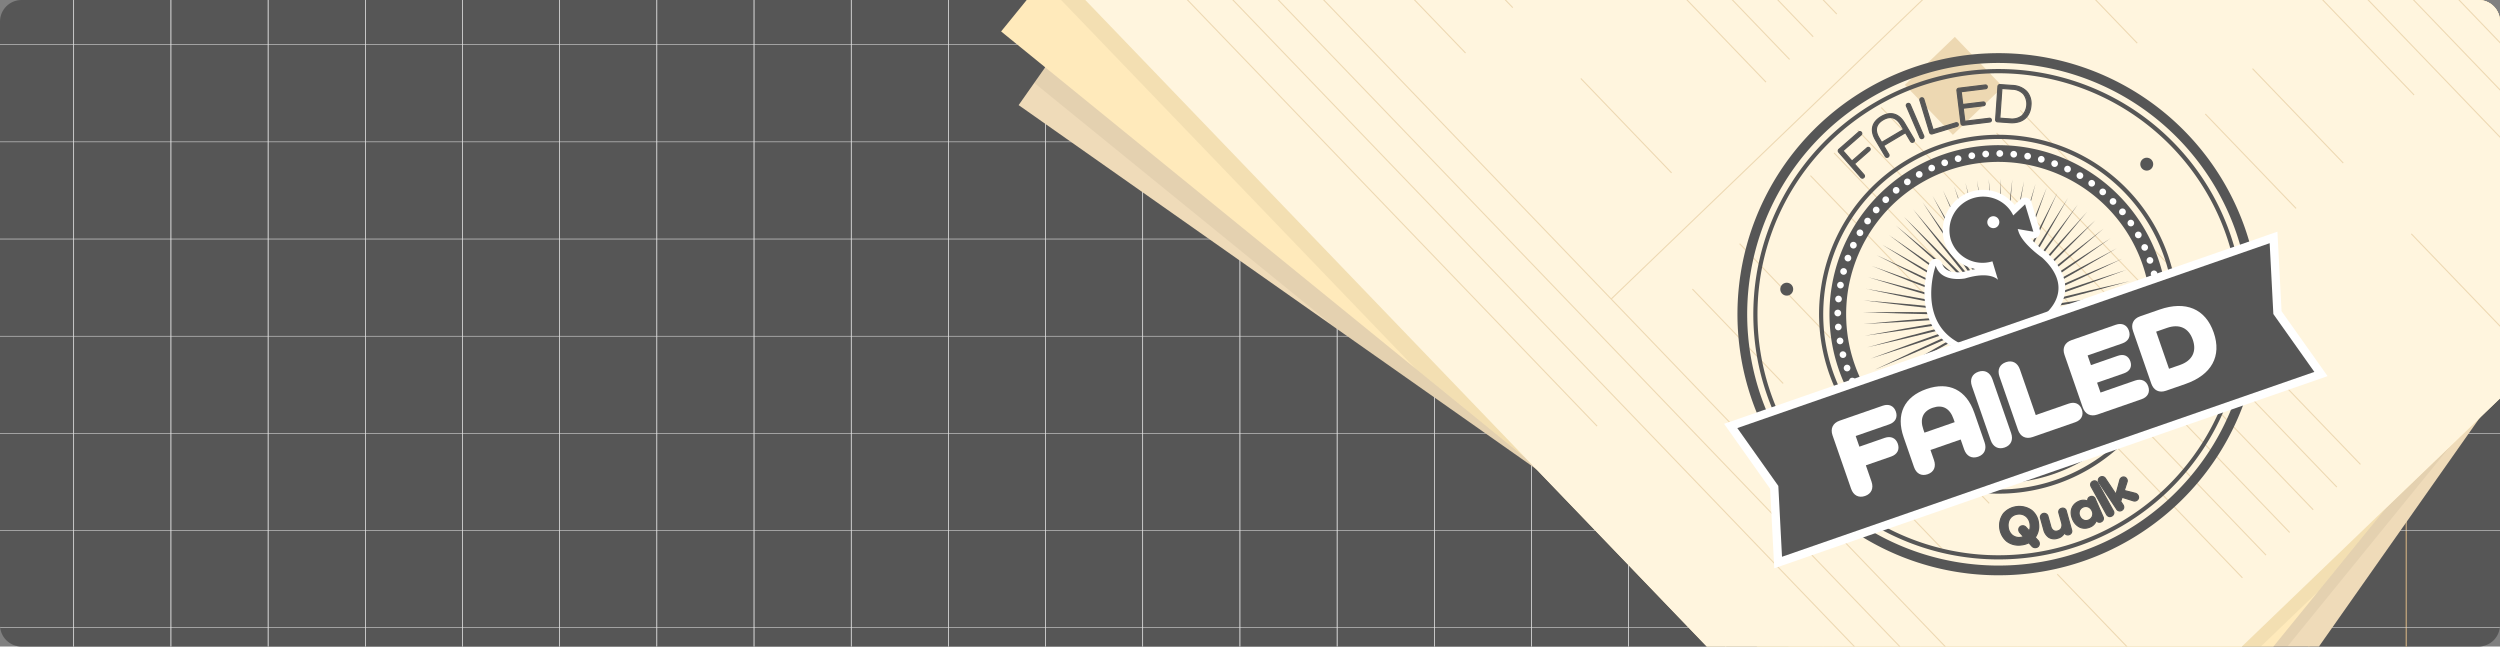 <svg xmlns="http://www.w3.org/2000/svg" xmlns:xlink="http://www.w3.org/1999/xlink" width="1160" height="300" viewBox="0 0 1160 300">
  <rect x="0" y="0" width="1160" height="300" fill="#808080" stroke="none"/>
  <defs>
    <style>
      .cls-1 {
        fill: #f9f9f9;
      }

      .cls-10, .cls-11, .cls-16, .cls-2, .cls-3 {
        fill: none;
      }

      .cls-11, .cls-3 {
        stroke: #e4e4e4;
      }

      .cls-4 {
        clip-path: url(#clip-path);
      }

      .cls-5 {
        clip-path: url(#clip-path-2);
      }

      .cls-6 {
        fill: #565656;
      }

      .cls-7 {
        fill: #ffefc6;
      }

      .cls-13, .cls-8 {
        mix-blend-mode: multiply;
        isolation: isolate;
      }

      .cls-9 {
        clip-path: url(#clip-path-3);
      }

      .cls-10 {
        stroke: #ff9300;
      }

      .cls-10, .cls-11, .cls-16 {
        stroke-miterlimit: 10;
      }

      .cls-10, .cls-11 {
        stroke-width: 0.25px;
      }

      .cls-12 {
        fill: #efdbb9;
      }

      .cls-13 {
        opacity: 0.05;
      }

      .cls-14 {
        clip-path: url(#clip-path-4);
      }

      .cls-15 {
        fill: #ffeabb;
      }

      .cls-16 {
        stroke: #edd8b2;
        stroke-width: 0.5px;
      }

      .cls-17 {
        fill: #edd8b2;
      }

      .cls-18 {
        clip-path: url(#clip-path-5);
      }

      .cls-19 {
        fill: #fff5de;
      }

      .cls-20 {
        clip-path: url(#clip-path-6);
      }

      .cls-21 {
        fill: #fff;
      }
    </style>
    <clipPath id="clip-path">
      <path id="패스_2319" data-name="패스 2319" class="cls-1" d="M10,0H1150a10,10,0,0,1,10,10V290a10,10,0,0,1-10,10H10A10,10,0,0,1,0,290V10A10,10,0,0,1,10,0Z" transform="translate(500 191)"/>
    </clipPath>
    <clipPath id="clip-path-2">
      <path id="사각형_1585" data-name="사각형 1585" class="cls-2" d="M10,0H1150a10,10,0,0,1,10,10V290a10,10,0,0,1-10,10H10A10,10,0,0,1,0,290V10A10,10,0,0,1,10,0Z" transform="translate(99.332 1024.446)"/>
    </clipPath>
    <clipPath id="clip-path-3">
      <rect id="사각형_1572" data-name="사각형 1572" class="cls-3" width="1349.33" height="1172.66" transform="translate(0 639.21)"/>
    </clipPath>
    <clipPath id="clip-path-4">
      <rect id="사각형_1573" data-name="사각형 1573" class="cls-2" width="978.285" height="979.961" transform="translate(567.785 448.01)"/>
    </clipPath>
    <clipPath id="clip-path-5">
      <rect id="사각형_1579" data-name="사각형 1579" class="cls-2" width="948.495" height="965.787" transform="translate(572.575 461.6)"/>
    </clipPath>
    <clipPath id="clip-path-6">
      <rect id="사각형_1584" data-name="사각형 1584" class="cls-2" width="280.019" height="242.282" transform="translate(899.311 1049.105)"/>
    </clipPath>
  </defs>
  <g id="그룹_1652" data-name="그룹 1652" class="cls-4" transform="translate(-500 -191)">
    <g id="그룹_4870" data-name="그룹 4870" transform="translate(400.668 -833.446)">
      <g id="그룹_4866" data-name="그룹 4866" class="cls-5">
        <path id="패스_2475" data-name="패스 2475" class="cls-6" d="M1249.332,1324.445h-1140a10,10,0,0,1-10-10v-280a10,10,0,0,1,10-10h1140a10,10,0,0,1,10,10v280a10,10,0,0,1-10,10"/>
        <rect id="사각형_1571" data-name="사각형 1571" class="cls-7" width="183.809" height="183.809" transform="translate(901.898 854.836)"/>
        <g id="그룹_4856" data-name="그룹 4856" class="cls-8">
          <g id="그룹_4855" data-name="그룹 4855">
            <g id="그룹_4854" data-name="그룹 4854" class="cls-9">
              <line id="선_375" data-name="선 375" class="cls-10" y2="699.654" transform="translate(1215.773 875.722)"/>
              <line id="선_376" data-name="선 376" class="cls-10" y2="699.654" transform="translate(1170.68 875.722)"/>
              <line id="선_377" data-name="선 377" class="cls-10" y2="699.654" transform="translate(1125.588 875.722)"/>
              <line id="선_378" data-name="선 378" class="cls-10" y2="699.654" transform="translate(1080.495 875.722)"/>
              <line id="선_379" data-name="선 379" class="cls-10" y2="699.654" transform="translate(1035.403 875.722)"/>
              <line id="선_380" data-name="선 380" class="cls-10" y2="699.654" transform="translate(990.31 875.722)"/>
              <line id="선_381" data-name="선 381" class="cls-10" y2="699.654" transform="translate(945.218 875.722)"/>
              <line id="선_382" data-name="선 382" class="cls-11" y2="699.654" transform="translate(900.125 875.722)"/>
              <line id="선_383" data-name="선 383" class="cls-11" y2="699.654" transform="translate(855.032 875.722)"/>
              <line id="선_384" data-name="선 384" class="cls-11" y2="699.654" transform="translate(809.94 875.722)"/>
              <line id="선_385" data-name="선 385" class="cls-11" y2="699.654" transform="translate(764.847 875.722)"/>
              <line id="선_386" data-name="선 386" class="cls-11" y2="699.654" transform="translate(719.755 875.722)"/>
              <line id="선_387" data-name="선 387" class="cls-11" y2="699.654" transform="translate(674.662 875.722)"/>
              <line id="선_388" data-name="선 388" class="cls-11" y2="699.654" transform="translate(629.57 875.722)"/>
              <line id="선_389" data-name="선 389" class="cls-11" y2="699.654" transform="translate(584.477 875.722)"/>
              <line id="선_390" data-name="선 390" class="cls-11" y2="699.654" transform="translate(539.385 875.722)"/>
              <line id="선_391" data-name="선 391" class="cls-11" y2="699.654" transform="translate(494.292 875.722)"/>
              <line id="선_392" data-name="선 392" class="cls-11" y2="699.654" transform="translate(449.199 875.722)"/>
              <line id="선_393" data-name="선 393" class="cls-11" y2="699.654" transform="translate(404.107 875.722)"/>
              <line id="선_394" data-name="선 394" class="cls-11" y2="699.654" transform="translate(359.014 875.722)"/>
              <line id="선_395" data-name="선 395" class="cls-11" y2="699.654" transform="translate(313.922 875.722)"/>
              <line id="선_396" data-name="선 396" class="cls-11" y2="699.654" transform="translate(268.829 875.722)"/>
              <line id="선_397" data-name="선 397" class="cls-11" y2="699.654" transform="translate(223.737 875.722)"/>
              <line id="선_398" data-name="선 398" class="cls-11" y2="699.654" transform="translate(178.644 875.722)"/>
              <line id="선_399" data-name="선 399" class="cls-11" y2="699.654" transform="translate(133.552 875.722)"/>
              <line id="선_400" data-name="선 400" class="cls-11" y2="699.654" transform="translate(88.459 875.722)"/>
              <line id="선_401" data-name="선 401" class="cls-11" y2="699.654" transform="translate(1215.773 875.722)"/>
              <line id="선_402" data-name="선 402" class="cls-11" y2="699.654" transform="translate(1170.68 875.722)"/>
              <line id="선_403" data-name="선 403" class="cls-11" y2="699.654" transform="translate(1125.588 875.722)"/>
              <line id="선_404" data-name="선 404" class="cls-11" y2="699.654" transform="translate(1080.495 875.722)"/>
              <line id="선_405" data-name="선 405" class="cls-11" y2="699.654" transform="translate(1035.403 875.722)"/>
              <line id="선_406" data-name="선 406" class="cls-11" y2="699.654" transform="translate(990.31 875.722)"/>
              <line id="선_407" data-name="선 407" class="cls-11" y2="699.654" transform="translate(945.218 875.722)"/>
              <line id="선_408" data-name="선 408" class="cls-11" y2="699.654" transform="translate(900.125 875.722)"/>
              <line id="선_409" data-name="선 409" class="cls-11" y2="699.654" transform="translate(855.032 875.722)"/>
              <line id="선_410" data-name="선 410" class="cls-11" y2="699.654" transform="translate(809.94 875.722)"/>
              <line id="선_411" data-name="선 411" class="cls-11" y2="699.654" transform="translate(764.847 875.722)"/>
              <line id="선_412" data-name="선 412" class="cls-11" y2="699.654" transform="translate(719.755 875.722)"/>
              <line id="선_413" data-name="선 413" class="cls-11" y2="699.654" transform="translate(674.662 875.722)"/>
              <line id="선_414" data-name="선 414" class="cls-11" y2="699.654" transform="translate(629.57 875.722)"/>
              <line id="선_415" data-name="선 415" class="cls-11" y2="699.654" transform="translate(584.477 875.722)"/>
              <line id="선_416" data-name="선 416" class="cls-11" y2="699.654" transform="translate(539.385 875.722)"/>
              <line id="선_417" data-name="선 417" class="cls-11" y2="699.654" transform="translate(494.292 875.722)"/>
              <line id="선_418" data-name="선 418" class="cls-11" y2="699.654" transform="translate(449.199 875.722)"/>
              <line id="선_419" data-name="선 419" class="cls-11" y2="699.654" transform="translate(404.107 875.722)"/>
              <line id="선_420" data-name="선 420" class="cls-11" y2="699.654" transform="translate(359.014 875.722)"/>
              <line id="선_421" data-name="선 421" class="cls-11" y2="699.654" transform="translate(313.922 875.722)"/>
              <line id="선_422" data-name="선 422" class="cls-11" y2="699.654" transform="translate(268.829 875.722)"/>
              <line id="선_423" data-name="선 423" class="cls-11" y2="699.654" transform="translate(223.737 875.722)"/>
              <line id="선_424" data-name="선 424" class="cls-11" y2="699.654" transform="translate(178.644 875.722)"/>
              <line id="선_425" data-name="선 425" class="cls-11" y2="699.654" transform="translate(133.552 875.722)"/>
              <line id="선_426" data-name="선 426" class="cls-11" y2="699.654" transform="translate(88.459 875.722)"/>
              <line id="선_427" data-name="선 427" class="cls-10" x2="1349.332" transform="translate(0 639.339)"/>
              <line id="선_428" data-name="선 428" class="cls-11" x2="1349.332" transform="translate(0 684.431)"/>
              <line id="선_429" data-name="선 429" class="cls-11" x2="1349.332" transform="translate(0 729.524)"/>
              <line id="선_430" data-name="선 430" class="cls-11" x2="1349.332" transform="translate(0 774.616)"/>
              <line id="선_431" data-name="선 431" class="cls-11" x2="1349.332" transform="translate(0 819.709)"/>
              <line id="선_432" data-name="선 432" class="cls-11" x2="1349.332" transform="translate(0 864.802)"/>
              <line id="선_433" data-name="선 433" class="cls-11" x2="1349.332" transform="translate(0 909.894)"/>
              <line id="선_434" data-name="선 434" class="cls-11" x2="1349.332" transform="translate(0 954.987)"/>
              <line id="선_435" data-name="선 435" class="cls-11" x2="1349.332" transform="translate(0 1000.079)"/>
              <line id="선_436" data-name="선 436" class="cls-11" x2="1349.332" transform="translate(0 1045.172)"/>
              <line id="선_437" data-name="선 437" class="cls-11" x2="1349.332" transform="translate(0 1090.264)"/>
              <line id="선_438" data-name="선 438" class="cls-11" x2="1349.332" transform="translate(0 1135.357)"/>
              <line id="선_439" data-name="선 439" class="cls-11" x2="1349.332" transform="translate(0 1180.449)"/>
              <line id="선_440" data-name="선 440" class="cls-11" x2="1349.332" transform="translate(0 1225.542)"/>
              <line id="선_441" data-name="선 441" class="cls-11" x2="1349.332" transform="translate(0 1270.635)"/>
              <line id="선_442" data-name="선 442" class="cls-11" x2="1349.332" transform="translate(0 1315.727)"/>
            </g>
          </g>
        </g>
        <path id="패스_2476" data-name="패스 2476" class="cls-12" d="M1539.543,806.452l-12.33,17.537-5.057,7.184-12.843,18.258-4.733,6.739L1351.3,1074.145l-8.9,12.668-8.9,12.658-8.912,12.664-14.442,20.54-41.453,58.951-18.8,26.726,0,.009-155.987,221.873-17.422-12.263-4.155-2.926-16.549-11.63-5.091-3.589-27.366-19.233L821.79,1248.86l-.01,0-9.732-6.842-92.845-65.29-147.222-103.51,7.243-10.322,5.078-7.218,15.809-22.475,4.747-6.755L624.9,997.956l8.9-12.658,8.9-12.658,8.9-12.658,17.812-25.322,17.8-25.326,57.836-82.243.013-.006,14.424-20.514,3.934-5.6.015-.016,37.824-53.8.031-.033,216.328-307.678,21.592,15.173,4.138,2.91,44.7,31.428,5.1,3.593,93.864,65.989,97.267,68.4,5.336,3.748.042.034,29.152,20.5Z"/>
        <g id="그룹_4859" data-name="그룹 4859" class="cls-13">
          <g id="그룹_4858" data-name="그룹 4858">
            <g id="그룹_4857" data-name="그룹 4857" class="cls-14">
              <path id="패스_2477" data-name="패스 2477" d="M1546.074,850.635l-16.314,20.06-171.436,210.748-89.629,110.184-32.293,39.71-.012.007-159.9,196.627-4.155-2.926-16.549-11.629-5.092-3.59-27.366-19.232L821.79,1248.861l-.009,0-9.733-6.842-92.844-65.29-139.98-113.832,5.078-7.219-16.517-13.44,18.8-23.107,5.153-6.338,21.732-26.715,9.662-11.87,9.655-11.882,9.662-11.87L734.7,837.036l.015-.016,24.769-30.449,6.75-8.307.013-.007,277.1-340.731,7.758-9.515,43.093,35.045,4.78,3.892,88.038,71.588,144.466,117.518.023.028,51.339,41.755.016.016,139.3,113.32,19.983,16.259Z"/>
            </g>
          </g>
        </g>
        <path id="패스_2478" data-name="패스 2478" class="cls-15" d="M1547.674,840.635l-5.534,6.8-15.927,19.582-5.138,6.322-166.282,204.441-9.655,11.883-9.66,11.86,0,.009-9.656,11.883-15.672,19.263L1206.634,1259.94l-31.6,38.866-102.7,126.239-13.522,16.617-17.569-14.274-4.779-3.891L821.79,1248.86l-.01,0-14.458-11.763-51.471-41.869L584.3,1055.675l-16.517-13.44-3.934-3.2,19.185-23.594,5.153-6.338,21.732-26.715,94.767-116.506,31.535-38.772,65.031-79.954.031-.032,237.92-292.506,13.51-16.61,47.844,38.927,4.789,3.894L1281.686,624.24l7.929,6.446.042.034,43.348,35.269,194.208,158Z"/>
        <rect id="사각형_1574" data-name="사각형 1574" class="cls-7" width="774.76" height="638.038" transform="matrix(0.721, -0.693, 0.693, 0.721, 568.351, 988.459)"/>
        <line id="선_443" data-name="선 443" class="cls-16" x1="470.964" y2="452.66" transform="translate(846.919 710.538)"/>
        <rect id="사각형_1575" data-name="사각형 1575" class="cls-17" width="32.155" height="32.155" transform="matrix(0.721, -0.693, 0.693, 0.721, 983.189, 1063.831)"/>
        <line id="선_444" data-name="선 444" class="cls-16" x2="157.905" y2="164.29" transform="translate(1036.675 1075.635)"/>
        <line id="선_445" data-name="선 445" class="cls-16" x2="157.905" y2="164.29" transform="translate(1025.722 1086.161)"/>
        <line id="선_446" data-name="선 446" class="cls-16" x2="157.904" y2="164.29" transform="translate(1014.769 1096.688)"/>
        <line id="선_447" data-name="선 447" class="cls-16" x2="189.485" y2="197.148" transform="translate(972.236 1074.357)"/>
        <line id="선_448" data-name="선 448" class="cls-16" x2="189.485" y2="197.148" transform="translate(961.283 1084.884)"/>
        <line id="선_449" data-name="선 449" class="cls-16" x2="189.485" y2="197.148" transform="translate(950.331 1095.411)"/>
        <line id="선_450" data-name="선 450" class="cls-16" x2="115.797" y2="120.479" transform="translate(939.378 1105.938)"/>
        <line id="선_451" data-name="선 451" class="cls-16" x2="42.108" y2="43.811" transform="translate(906.52 1137.519)"/>
        <line id="선_452" data-name="선 452" class="cls-16" x2="42.108" y2="43.811" transform="translate(980.209 1214.188)"/>
        <line id="선_453" data-name="선 453" class="cls-16" x2="42.108" y2="43.811" transform="translate(884.615 1158.573)"/>
        <line id="선_454" data-name="선 454" class="cls-16" x2="42.108" y2="43.811" transform="translate(958.304 1235.242)"/>
        <line id="선_455" data-name="선 455" class="cls-16" x2="42.108" y2="43.811" transform="translate(1053.898 1290.856)"/>
        <rect id="사각형_1576" data-name="사각형 1576" class="cls-17" width="32.155" height="32.155" transform="matrix(0.721, -0.693, 0.693, 0.721, 762.122, 833.825)"/>
        <line id="선_456" data-name="선 456" class="cls-16" x2="157.904" y2="164.29" transform="translate(815.609 845.629)"/>
        <line id="선_457" data-name="선 457" class="cls-16" x2="157.905" y2="164.29" transform="translate(804.656 856.156)"/>
        <line id="선_458" data-name="선 458" class="cls-16" x2="157.904" y2="164.29" transform="translate(793.703 866.683)"/>
        <line id="선_459" data-name="선 459" class="cls-16" x2="189.485" y2="197.148" transform="translate(751.17 844.352)"/>
        <line id="선_460" data-name="선 460" class="cls-16" x2="189.485" y2="197.148" transform="translate(740.217 854.878)"/>
        <line id="선_461" data-name="선 461" class="cls-16" x2="189.485" y2="197.148" transform="translate(729.264 865.406)"/>
        <line id="선_462" data-name="선 462" class="cls-16" x2="115.797" y2="120.479" transform="translate(718.312 875.932)"/>
        <line id="선_463" data-name="선 463" class="cls-16" x2="42.108" y2="43.811" transform="translate(685.454 907.513)"/>
        <line id="선_464" data-name="선 464" class="cls-16" x2="42.108" y2="43.811" transform="translate(759.143 984.182)"/>
        <line id="선_465" data-name="선 465" class="cls-16" x2="42.108" y2="43.811" transform="translate(663.548 928.567)"/>
        <line id="선_466" data-name="선 466" class="cls-16" x2="42.108" y2="43.811" transform="translate(737.237 1005.236)"/>
        <line id="선_467" data-name="선 467" class="cls-16" x2="42.108" y2="43.811" transform="translate(832.831 1060.851)"/>
        <rect id="사각형_1577" data-name="사각형 1577" class="cls-17" width="32.155" height="32.155" transform="matrix(0.721, -0.693, 0.693, 0.721, 926.412, 675.92)"/>
        <line id="선_468" data-name="선 468" class="cls-16" x2="157.904" y2="164.29" transform="translate(979.898 687.724)"/>
        <line id="선_469" data-name="선 469" class="cls-16" x2="157.904" y2="164.29" transform="translate(968.946 698.251)"/>
        <line id="선_470" data-name="선 470" class="cls-16" x2="157.905" y2="164.29" transform="translate(957.993 708.778)"/>
        <line id="선_471" data-name="선 471" class="cls-16" x2="189.485" y2="197.148" transform="translate(915.459 686.447)"/>
        <line id="선_472" data-name="선 472" class="cls-16" x2="189.485" y2="197.148" transform="translate(904.507 696.974)"/>
        <line id="선_473" data-name="선 473" class="cls-16" x2="189.485" y2="197.148" transform="translate(893.554 707.501)"/>
        <line id="선_474" data-name="선 474" class="cls-16" x2="115.797" y2="120.479" transform="translate(882.602 718.028)"/>
        <line id="선_475" data-name="선 475" class="cls-16" x2="42.108" y2="43.811" transform="translate(849.744 749.609)"/>
        <line id="선_476" data-name="선 476" class="cls-16" x2="42.108" y2="43.811" transform="translate(923.432 826.277)"/>
        <line id="선_477" data-name="선 477" class="cls-16" x2="42.108" y2="43.811" transform="translate(827.838 770.663)"/>
        <line id="선_478" data-name="선 478" class="cls-16" x2="42.108" y2="43.811" transform="translate(901.527 847.331)"/>
        <line id="선_479" data-name="선 479" class="cls-16" x2="42.108" y2="43.811" transform="translate(997.121 902.946)"/>
        <rect id="사각형_1578" data-name="사각형 1578" class="cls-17" width="32.155" height="32.155" transform="translate(1147.478 905.926) rotate(-43.865)"/>
        <line id="선_480" data-name="선 480" class="cls-16" x2="157.904" y2="164.29" transform="translate(1200.965 917.73)"/>
        <line id="선_481" data-name="선 481" class="cls-16" x2="157.905" y2="164.29" transform="translate(1190.012 928.257)"/>
        <line id="선_482" data-name="선 482" class="cls-16" x2="157.905" y2="164.29" transform="translate(1179.059 938.784)"/>
        <line id="선_483" data-name="선 483" class="cls-16" x2="189.485" y2="197.148" transform="translate(1136.526 916.453)"/>
        <line id="선_484" data-name="선 484" class="cls-16" x2="189.485" y2="197.148" transform="translate(1125.573 926.98)"/>
        <line id="선_485" data-name="선 485" class="cls-16" x2="189.485" y2="197.148" transform="translate(1114.62 937.507)"/>
        <line id="선_486" data-name="선 486" class="cls-16" x2="115.797" y2="120.479" transform="translate(1103.668 948.034)"/>
        <line id="선_487" data-name="선 487" class="cls-16" x2="42.108" y2="43.811" transform="translate(1070.81 979.615)"/>
        <line id="선_488" data-name="선 488" class="cls-16" x2="42.108" y2="43.811" transform="translate(1144.499 1056.283)"/>
        <line id="선_489" data-name="선 489" class="cls-16" x2="42.108" y2="43.811" transform="translate(1048.905 1000.669)"/>
        <line id="선_490" data-name="선 490" class="cls-16" x2="42.108" y2="43.811" transform="translate(1122.593 1077.337)"/>
        <line id="선_491" data-name="선 491" class="cls-16" x2="42.108" y2="43.811" transform="translate(1218.187 1132.952)"/>
        <line id="선_492" data-name="선 492" class="cls-16" x2="410.552" y2="427.154" transform="translate(641.643 949.621)"/>
        <line id="선_493" data-name="선 493" class="cls-16" x2="410.552" y2="427.154" transform="translate(630.69 960.148)"/>
        <line id="선_494" data-name="선 494" class="cls-16" x2="410.552" y2="427.154" transform="translate(619.738 970.675)"/>
        <line id="선_495" data-name="선 495" class="cls-16" x2="231.593" y2="240.958" transform="translate(608.785 981.202)"/>
        <g id="그룹_4862" data-name="그룹 4862" class="cls-13">
          <g id="그룹_4861" data-name="그룹 4861">
            <g id="그룹_4860" data-name="그룹 4860" class="cls-18">
              <path id="패스_2479" data-name="패스 2479" d="M1521.075,873.336l-166.282,204.441-9.655,11.882-9.662,11.87-9.656,11.882-15.672,19.264L1206.635,1259.94l-31.6,38.865-119.246,114.61-14.542,13.972-4.78-3.891L821.781,1248.857l-14.458-11.763-51.471-41.869L600.111,1033.2l-13.53-14.072-3.545-3.69,5.154-6.339-15.615-16.248L704.688,865.878,734.7,837.035l10.36-9.951,348.092-334.538,5.826-5.6,6.373-6.121L1125.33,461.6l156.356,162.642,2.593,2.7,47.223,49.143L1504.581,856.17Z"/>
            </g>
          </g>
        </g>
        <path id="패스_2480" data-name="패스 2480" class="cls-19" d="M1569.07,911.6,1249.9,1218.361l-13.494,12.975-29.767,28.6-155.943,149.885-14.23,13.671-25.978,24.974L812.048,1242.015l-4.726-4.921-202.463-210.65-13.125-13.655-3.544-3.69-15.615-16.248-4.229-4.392L736.223,827.106l27.192-26.139,2.829-2.71,321.8-309.3,6.148-5.9,6.364-6.125,26.373-25.344,191.877,199.634L1333,665.99l49.836,51.847L1509.313,849.43l16.9,17.584,3.547,3.68Z"/>
        <line id="선_496" data-name="선 496" class="cls-16" x1="470.964" y2="452.66" transform="translate(846.919 710.538)"/>
        <rect id="사각형_1580" data-name="사각형 1580" class="cls-17" width="32.155" height="32.155" transform="matrix(0.721, -0.693, 0.693, 0.721, 983.189, 1063.831)"/>
        <line id="선_497" data-name="선 497" class="cls-16" x2="157.905" y2="164.29" transform="translate(1036.675 1075.635)"/>
        <line id="선_498" data-name="선 498" class="cls-16" x2="157.905" y2="164.29" transform="translate(1025.722 1086.161)"/>
        <line id="선_499" data-name="선 499" class="cls-16" x2="157.904" y2="164.29" transform="translate(1014.769 1096.688)"/>
        <line id="선_500" data-name="선 500" class="cls-16" x2="189.485" y2="197.148" transform="translate(972.236 1074.357)"/>
        <line id="선_501" data-name="선 501" class="cls-16" x2="189.485" y2="197.148" transform="translate(961.283 1084.884)"/>
        <line id="선_502" data-name="선 502" class="cls-16" x2="189.485" y2="197.148" transform="translate(950.331 1095.411)"/>
        <line id="선_503" data-name="선 503" class="cls-16" x2="115.797" y2="120.479" transform="translate(939.378 1105.938)"/>
        <line id="선_504" data-name="선 504" class="cls-16" x2="42.108" y2="43.811" transform="translate(906.52 1137.519)"/>
        <line id="선_505" data-name="선 505" class="cls-16" x2="42.108" y2="43.811" transform="translate(980.209 1214.188)"/>
        <line id="선_506" data-name="선 506" class="cls-16" x2="42.108" y2="43.811" transform="translate(884.615 1158.573)"/>
        <line id="선_507" data-name="선 507" class="cls-16" x2="42.108" y2="43.811" transform="translate(958.304 1235.242)"/>
        <line id="선_508" data-name="선 508" class="cls-16" x2="42.108" y2="43.811" transform="translate(1053.898 1290.856)"/>
        <rect id="사각형_1581" data-name="사각형 1581" class="cls-17" width="32.155" height="32.155" transform="matrix(0.721, -0.693, 0.693, 0.721, 762.122, 833.825)"/>
        <line id="선_509" data-name="선 509" class="cls-16" x2="157.904" y2="164.29" transform="translate(815.609 845.629)"/>
        <line id="선_510" data-name="선 510" class="cls-16" x2="157.905" y2="164.29" transform="translate(804.656 856.156)"/>
        <line id="선_511" data-name="선 511" class="cls-16" x2="157.904" y2="164.29" transform="translate(793.703 866.683)"/>
        <line id="선_512" data-name="선 512" class="cls-16" x2="189.485" y2="197.148" transform="translate(751.17 844.352)"/>
        <line id="선_513" data-name="선 513" class="cls-16" x2="189.485" y2="197.148" transform="translate(740.217 854.878)"/>
        <line id="선_514" data-name="선 514" class="cls-16" x2="189.485" y2="197.148" transform="translate(729.264 865.406)"/>
        <line id="선_515" data-name="선 515" class="cls-16" x2="115.797" y2="120.479" transform="translate(718.312 875.932)"/>
        <line id="선_516" data-name="선 516" class="cls-16" x2="42.108" y2="43.811" transform="translate(685.454 907.513)"/>
        <line id="선_517" data-name="선 517" class="cls-16" x2="42.108" y2="43.811" transform="translate(759.143 984.182)"/>
        <line id="선_518" data-name="선 518" class="cls-16" x2="42.108" y2="43.811" transform="translate(663.548 928.567)"/>
        <line id="선_519" data-name="선 519" class="cls-16" x2="42.108" y2="43.811" transform="translate(737.237 1005.236)"/>
        <line id="선_520" data-name="선 520" class="cls-16" x2="42.108" y2="43.811" transform="translate(832.831 1060.851)"/>
        <rect id="사각형_1582" data-name="사각형 1582" class="cls-17" width="32.155" height="32.155" transform="matrix(0.721, -0.693, 0.693, 0.721, 926.412, 675.92)"/>
        <line id="선_521" data-name="선 521" class="cls-16" x2="157.904" y2="164.29" transform="translate(979.898 687.724)"/>
        <line id="선_522" data-name="선 522" class="cls-16" x2="157.904" y2="164.29" transform="translate(968.946 698.251)"/>
        <line id="선_523" data-name="선 523" class="cls-16" x2="157.905" y2="164.29" transform="translate(957.993 708.778)"/>
        <line id="선_524" data-name="선 524" class="cls-16" x2="189.485" y2="197.148" transform="translate(915.459 686.447)"/>
        <line id="선_525" data-name="선 525" class="cls-16" x2="189.485" y2="197.148" transform="translate(904.507 696.974)"/>
        <line id="선_526" data-name="선 526" class="cls-16" x2="189.485" y2="197.148" transform="translate(893.554 707.501)"/>
        <line id="선_527" data-name="선 527" class="cls-16" x2="115.797" y2="120.479" transform="translate(882.602 718.028)"/>
        <line id="선_528" data-name="선 528" class="cls-16" x2="42.108" y2="43.811" transform="translate(849.744 749.609)"/>
        <line id="선_529" data-name="선 529" class="cls-16" x2="42.108" y2="43.811" transform="translate(923.432 826.277)"/>
        <line id="선_530" data-name="선 530" class="cls-16" x2="42.108" y2="43.811" transform="translate(827.838 770.663)"/>
        <line id="선_531" data-name="선 531" class="cls-16" x2="42.108" y2="43.811" transform="translate(901.527 847.331)"/>
        <line id="선_532" data-name="선 532" class="cls-16" x2="42.108" y2="43.811" transform="translate(997.121 902.946)"/>
        <rect id="사각형_1583" data-name="사각형 1583" class="cls-17" width="32.155" height="32.155" transform="translate(1147.478 905.926) rotate(-43.865)"/>
        <line id="선_533" data-name="선 533" class="cls-16" x2="157.904" y2="164.29" transform="translate(1200.965 917.73)"/>
        <line id="선_534" data-name="선 534" class="cls-16" x2="157.905" y2="164.29" transform="translate(1190.012 928.257)"/>
        <line id="선_535" data-name="선 535" class="cls-16" x2="157.905" y2="164.29" transform="translate(1179.059 938.784)"/>
        <line id="선_536" data-name="선 536" class="cls-16" x2="189.485" y2="197.148" transform="translate(1136.526 916.453)"/>
        <line id="선_537" data-name="선 537" class="cls-16" x2="189.485" y2="197.148" transform="translate(1125.573 926.98)"/>
        <line id="선_538" data-name="선 538" class="cls-16" x2="189.485" y2="197.148" transform="translate(1114.62 937.507)"/>
        <line id="선_539" data-name="선 539" class="cls-16" x2="115.797" y2="120.479" transform="translate(1103.668 948.034)"/>
        <line id="선_540" data-name="선 540" class="cls-16" x2="42.108" y2="43.811" transform="translate(1070.81 979.615)"/>
        <line id="선_541" data-name="선 541" class="cls-16" x2="42.108" y2="43.811" transform="translate(1144.499 1056.283)"/>
        <line id="선_542" data-name="선 542" class="cls-16" x2="42.108" y2="43.811" transform="translate(1048.905 1000.669)"/>
        <line id="선_543" data-name="선 543" class="cls-16" x2="42.108" y2="43.811" transform="translate(1122.593 1077.337)"/>
        <line id="선_544" data-name="선 544" class="cls-16" x2="42.108" y2="43.811" transform="translate(1218.187 1132.952)"/>
        <line id="선_545" data-name="선 545" class="cls-16" x2="410.552" y2="427.154" transform="translate(641.643 949.621)"/>
        <line id="선_546" data-name="선 546" class="cls-16" x2="410.552" y2="427.154" transform="translate(630.69 960.148)"/>
        <line id="선_547" data-name="선 547" class="cls-16" x2="410.552" y2="427.154" transform="translate(619.738 970.675)"/>
        <line id="선_548" data-name="선 548" class="cls-16" x2="231.593" y2="240.958" transform="translate(608.785 981.202)"/>
        <g id="그룹_4865" data-name="그룹 4865" class="cls-8">
          <g id="그룹_4864" data-name="그룹 4864">
            <g id="그룹_4863" data-name="그룹 4863" class="cls-20">
              <path id="패스_2481" data-name="패스 2481" class="cls-6" d="M1006.026,1110.872l6.785,18.436,6.79,18.953,7.652,21.773c2.55,7.431,5.1,14.862,7.49,21.829,2.349,6.982,4.54,13.5,6.419,19.083l6.1,18.673s-2.714-7.374-6.786-18.435l-6.79-18.954c-2.442-6.949-5.046-14.361-7.651-21.773-2.549-7.431-5.1-14.863-7.489-21.829-2.348-6.982-4.54-13.5-6.418-19.083l-6.1-18.673"/>
              <path id="패스_2482" data-name="패스 2482" class="cls-6" d="M1000.93,1112.9s3.346,7.11,8.366,17.774l8.416,18.29,9.52,21.023,9.365,21.093c2.948,6.75,5.7,13.05,8.057,18.451l7.7,18.07-8.367-17.773c-2.464-5.353-5.337-11.6-8.416-18.29l-9.52-21.024c-3.187-7.181-6.375-14.361-9.363-21.093-2.948-6.75-5.7-13.051-8.057-18.451l-7.706-18.07"/>
              <path id="패스_2483" data-name="패스 2483" class="cls-6" d="M996.029,1115.355l9.883,16.977c2.92,5.118,6.328,11.089,9.978,17.487l11.317,20.113c3.8,6.876,7.6,13.751,11.167,20.2l9.635,17.678,9.25,17.33s-3.954-6.79-9.884-16.976c-2.921-5.118-6.328-11.089-9.978-17.487-3.612-6.419-7.464-13.267-11.316-20.114-3.8-6.876-7.6-13.751-11.166-20.2l-9.635-17.678c-5.55-10.4-9.251-17.33-9.251-17.33"/>
              <path id="패스_2484" data-name="패스 2484" class="cls-6" d="M991.362,1118.232l11.325,16.051,11.464,16.551,13.027,19.05,12.885,19.147L1051.2,1205.8l10.725,16.458-11.326-16.05c-3.356-4.844-7.27-10.5-11.464-16.551-4.157-6.08-8.591-12.566-13.026-19.051l-12.884-19.147-11.138-16.772-10.727-16.457"/>
              <path id="패스_2485" data-name="패스 2485" class="cls-6" d="M986.963,1121.505l12.681,15L1012.507,1152l14.637,17.843,14.505,17.951,12.558,15.736,12.119,15.461-12.682-15-12.863-15.489-14.636-17.843-14.5-17.951-12.558-15.737-12.12-15.46"/>
              <path id="패스_2486" data-name="패스 2486" class="cls-6" d="M982.866,1125.149l13.94,13.841,14.164,14.308,16.137,16.5,16.014,16.618L1057,1201l13.42,14.345-13.941-13.84-14.164-14.308-16.136-16.5-16.013-16.619-13.882-14.582-13.421-14.345"/>
              <path id="패스_2487" data-name="패스 2487" class="cls-6" d="M979.1,1129.136l15.094,12.573c4.494,3.811,9.738,8.256,15.357,13.019l17.513,15.031,17.4,15.159,15.1,13.316,14.62,13.122-15.094-12.572-15.358-13.02-17.512-15.031c-5.924-5.16-11.847-10.321-17.4-15.16l-15.1-13.317-14.62-13.12"/>
              <path id="패스_2488" data-name="패스 2488" class="cls-6" d="M975.7,1133.436l16.132,11.21,16.433,11.631,18.757,13.447,18.656,13.584,16.2,11.95,15.707,11.8-16.133-11.209-16.433-11.631-18.756-13.448-18.656-13.585-16.2-11.951-15.708-11.8"/>
              <path id="패스_2489" data-name="패스 2489" class="cls-6" d="M972.685,1138.016l17.048,9.761,17.384,10.155,19.857,11.761,19.77,11.907,17.183,10.492,16.676,10.383-17.049-9.76-17.384-10.155-19.857-11.761-19.769-11.908L989.362,1148.4l-16.677-10.382"/>
              <path id="패스_2490" data-name="패스 2490" class="cls-6" d="M970.082,1142.842l17.833,8.238,18.2,8.6,20.807,9.985,20.732,10.139,18.032,8.955,17.517,8.89-17.834-8.237-18.2-8.6-20.806-9.986c-7.058-3.452-14.116-6.9-20.732-10.14l-18.032-8.955-17.518-8.889"/>
              <path id="패스_2491" data-name="패스 2491" class="cls-6" d="M967.909,1147.876l18.484,6.653,18.884,6.981,21.6,8.134,21.537,8.293,18.744,7.349,18.226,7.33-18.485-6.651-18.883-6.982-21.6-8.135-21.536-8.294-18.744-7.349-18.226-7.329"/>
              <path id="패스_2492" data-name="패스 2492" class="cls-6" d="M966.182,1153.08l18.993,5.016,19.421,5.309,22.224,6.221,22.178,6.385,19.313,5.687,18.795,5.714-18.994-5.015-19.42-5.31-22.224-6.221-22.178-6.386-19.312-5.688-18.8-5.712"/>
              <path id="패스_2493" data-name="패스 2493" class="cls-6" d="M964.916,1158.415l19.358,3.342,19.809,3.6,22.682,4.26,22.65,4.428,19.735,3.982,19.222,4.054-19.358-3.341-19.81-3.6-22.681-4.261-22.65-4.429-19.735-3.983-19.222-4.052"/>
              <path id="패스_2494" data-name="패스 2494" class="cls-6" d="M964.12,1163.84l19.576,1.642,20.047,1.856,22.967,2.267,22.949,2.437,20.008,2.247,19.5,2.363-19.575-1.641-20.048-1.856-22.966-2.268-22.95-2.437-20.007-2.248-19.5-2.362"/>
              <path id="패스_2495" data-name="패스 2495" class="cls-6" d="M963.8,1169.314l19.644-.07,20.133.1,23.077.257,23.075.427,20.127.495,19.633.655-19.644.071-20.133-.1-23.077-.257-23.074-.429-20.127-.495-19.634-.653"/>
              <path id="패스_2496" data-name="패스 2496" class="cls-6" d="M963.958,1174.794l19.563-1.782,20.066-1.654,23.011-1.755,23.024-1.586,20.094-1.261,19.616-1.059-19.564,1.783-20.065,1.653-23.012,1.755-23.024,1.585-20.093,1.26-19.616,1.061"/>
              <path id="패스_2497" data-name="패스 2497" class="cls-6" d="M964.593,1180.241l19.334-3.48,19.844-3.4,22.771-3.755,22.8-3.586,19.909-3.007,19.449-2.765-19.334,3.481-19.845,3.4-22.771,3.753-22.8,3.586-19.907,3.007-19.449,2.766"/>
              <path id="패스_2498" data-name="패스 2498" class="cls-6" d="M965.7,1185.611l18.957-5.152,19.473-5.113,22.357-5.725,22.4-5.559,19.569-4.731,19.134-4.45-18.956,5.154-19.474,5.112-22.357,5.724-22.4,5.559-19.569,4.73-19.134,4.451"/>
              <path id="패스_2499" data-name="패스 2499" class="cls-6" d="M967.271,1190.864l18.436-6.785,18.953-6.79,21.773-7.652,21.829-7.49,19.083-6.419,18.673-6.1-18.435,6.786-18.954,6.79-21.773,7.651-21.83,7.489-19.082,6.418-18.673,6.1"/>
              <path id="패스_2500" data-name="패스 2500" class="cls-6" d="M969.294,1195.96l17.774-8.366,18.29-8.416,21.023-9.52,21.093-9.365,18.451-8.057,18.07-7.7-17.773,8.367-18.29,8.416-21.024,9.52-21.093,9.363-18.451,8.057-18.07,7.706"/>
              <path id="패스_2501" data-name="패스 2501" class="cls-6" d="M971.753,1200.861l16.977-9.883,17.487-9.978,20.113-11.317,20.2-11.167,17.678-9.635,17.33-9.25-16.976,9.884-17.487,9.978-20.114,11.316-20.2,11.166-17.678,9.635-17.33,9.251"/>
              <path id="패스_2502" data-name="패스 2502" class="cls-6" d="M974.63,1205.528l16.051-11.325,16.551-11.464,19.05-13.027,19.147-12.885,16.771-11.139,16.458-10.725-16.05,11.326-16.551,11.464-19.051,13.026-19.147,12.884L991.087,1194.8l-16.457,10.727"/>
              <path id="패스_2503" data-name="패스 2503" class="cls-6" d="M977.9,1209.927l15-12.68,15.488-12.863,17.843-14.637,17.951-14.505,15.736-12.558c9.277-7.273,15.461-12.119,15.461-12.119l-15,12.682-15.488,12.862-17.844,14.637-17.951,14.5-15.737,12.557-15.46,12.12"/>
              <path id="패스_2504" data-name="패스 2504" class="cls-6" d="M981.547,1214.024l13.841-13.939c4.188-4.147,9.073-8.983,14.308-14.164,5.266-5.15,10.882-10.645,16.5-16.137l16.618-16.014c5.335-5.08,10.315-9.819,14.583-13.882l14.345-13.42-13.84,13.941c-4.187,4.146-9.073,8.982-14.308,14.164l-16.5,16.135-16.619,16.013L995.892,1200.6l-14.345,13.42"/>
              <path id="패스_2505" data-name="패스 2505" class="cls-6" d="M985.534,1217.788l12.573-15.094c3.811-4.494,8.256-9.738,13.019-15.357l15.031-17.513,15.159-17.4,13.316-15.1,13.122-14.62-12.572,15.095c-3.811,4.494-8.257,9.738-13.02,15.357l-15.031,17.512c-5.16,5.924-10.321,11.847-15.16,17.4l-13.317,15.1-13.12,14.62"/>
              <path id="패스_2506" data-name="패스 2506" class="cls-6" d="M989.834,1221.19l11.21-16.132,11.631-16.433c4.291-5.987,8.869-12.372,13.447-18.757l13.584-18.656c4.372-5.928,8.453-11.461,11.95-16.2l11.8-15.707-11.209,16.133-11.631,16.433-13.448,18.756-13.585,18.656-11.951,16.2-11.8,15.708"/>
              <path id="패스_2507" data-name="패스 2507" class="cls-6" d="M994.415,1224.2s3.905-6.819,9.761-17.048l10.155-17.384c3.753-6.338,7.757-13.1,11.761-19.857l11.907-19.77,10.492-17.183,10.384-16.676-9.761,17.048-10.156,17.385c-3.752,6.337-7.756,13.1-11.76,19.856-4.054,6.73-8.108,13.46-11.908,19.77l-10.493,17.182L994.415,1224.2"/>
              <path id="패스_2508" data-name="패스 2508" class="cls-6" d="M999.24,1226.808l8.238-17.832c2.518-5.328,5.454-11.544,8.6-18.2,3.187-6.639,6.586-13.722,9.985-20.807,3.452-7.057,6.9-14.115,10.139-20.732l8.955-18.031,8.89-17.518s-3.294,7.134-8.237,17.835c-2.517,5.328-5.454,11.544-8.6,18.2-3.187,6.641-6.586,13.722-9.986,20.805-3.452,7.058-6.9,14.117-10.14,20.732l-8.955,18.033c-5.333,10.511-8.889,17.517-8.889,17.517"/>
              <path id="패스_2509" data-name="패스 2509" class="cls-6" d="M1004.274,1228.982l6.653-18.484,6.981-18.884,8.134-21.6c2.823-7.332,5.647-14.664,8.293-21.537,2.689-6.857,5.2-13.258,7.349-18.744,4.4-10.935,7.331-18.226,7.331-18.226l-6.652,18.485c-2.043,5.527-4.427,11.975-6.982,18.883-2.6,6.893-5.365,14.245-8.135,21.6l-8.294,21.536-7.349,18.744c-4.4,10.935-7.329,18.226-7.329,18.226"/>
              <path id="패스_2510" data-name="패스 2510" class="cls-6" d="M1009.479,1230.708s2.006-7.6,5.016-18.993c1.553-5.684,3.367-12.316,5.308-19.421,1.986-7.092,4.1-14.658,6.221-22.224,2.174-7.55,4.347-15.1,6.385-22.178,2.081-7.065,4.023-13.66,5.687-19.313,3.428-11.277,5.714-18.795,5.714-18.795l-5.015,18.994-5.31,19.42c-1.985,7.093-4.1,14.658-6.221,22.224-2.174,7.55-4.347,15.1-6.386,22.178-2.081,7.065-4.023,13.66-5.688,19.312l-5.711,18.8"/>
              <path id="패스_2511" data-name="패스 2511" class="cls-6" d="M1014.813,1231.974s1.337-7.743,3.342-19.358c1.053-5.8,2.28-12.562,3.6-19.809,1.36-7.239,2.81-14.961,4.26-22.682,1.507-7.711,3.015-15.421,4.428-22.65,1.457-7.22,2.817-13.959,3.982-19.735,2.433-11.533,4.054-19.222,4.054-19.222s-1.336,7.743-3.341,19.358c-1.052,5.8-2.28,12.562-3.6,19.81-1.36,7.238-2.811,14.96-4.261,22.681-1.508,7.711-3.015,15.421-4.429,22.65-1.457,7.22-2.817,13.959-3.983,19.735l-4.052,19.222"/>
              <path id="패스_2512" data-name="패스 2512" class="cls-6" d="M1020.238,1232.77s.657-7.83,1.642-19.576c.543-5.867,1.177-12.713,1.856-20.047.724-7.33,1.495-15.148,2.267-22.967.83-7.813,1.659-15.625,2.437-22.949.822-7.32,1.589-14.152,2.247-20.008l2.363-19.5s-.656,7.83-1.641,19.575c-.543,5.868-1.177,12.713-1.856,20.048-.724,7.329-1.5,15.148-2.268,22.966-.83,7.813-1.66,15.626-2.437,22.95-.823,7.32-1.59,14.151-2.248,20.007-1.417,11.7-2.362,19.5-2.362,19.5"/>
              <path id="패스_2513" data-name="패스 2513" class="cls-6" d="M1025.712,1233.091s-.028-7.858-.07-19.644c.029-5.893.064-12.767.1-20.133.082-7.365.17-15.221.257-23.077.145-7.855.291-15.711.427-23.075.181-7.363.35-14.236.495-20.127.393-11.78.655-19.633.655-19.633s.028,7.857.071,19.644c-.03,5.893-.064,12.767-.1,20.133-.082,7.365-.17,15.221-.257,23.077-.146,7.855-.292,15.71-.428,23.074-.182,7.364-.351,14.237-.5,20.127-.392,11.781-.653,19.634-.653,19.634"/>
              <path id="패스_2514" data-name="패스 2514" class="cls-6" d="M1031.193,1232.933s-.713-7.825-1.782-19.563c-.484-5.873-1.049-12.725-1.654-20.066-.56-7.344-1.158-15.177-1.755-23.011-.54-7.838-1.08-15.676-1.586-23.024-.461-7.351-.892-14.213-1.261-20.094-.635-11.769-1.059-19.616-1.059-19.616s.713,7.826,1.784,19.564c.483,5.872,1.048,12.724,1.652,20.065.56,7.344,1.158,15.178,1.755,23.012.54,7.838,1.079,15.676,1.585,23.024.461,7.351.891,14.212,1.26,20.093.637,11.77,1.061,19.616,1.061,19.616"/>
              <path id="패스_2515" data-name="패스 2515" class="cls-6" d="M1036.639,1232.3s-1.392-7.733-3.48-19.334c-.994-5.808-2.154-12.584-3.4-19.844-1.2-7.268-2.477-15.019-3.755-22.771-1.221-7.761-2.442-15.522-3.586-22.8-1.1-7.284-2.127-14.081-3.007-19.908l-2.765-19.449s1.392,7.734,3.481,19.334c.994,5.808,2.154,12.584,3.4,19.845,1.2,7.267,2.476,15.019,3.753,22.771,1.221,7.761,2.442,15.522,3.586,22.8,1.1,7.283,2.127,14.081,3.007,19.907,1.66,11.67,2.766,19.449,2.766,19.449"/>
              <path id="패스_2516" data-name="패스 2516" class="cls-6" d="M1042.009,1231.19s-2.061-7.582-5.152-18.956l-5.113-19.474-5.725-22.356c-1.892-7.625-3.785-15.25-5.559-22.4-1.731-7.159-3.346-13.842-4.731-19.569l-4.45-19.134s2.062,7.582,5.154,18.956c1.5,5.7,3.242,12.349,5.112,19.474,1.827,7.135,3.775,14.746,5.724,22.357,1.892,7.625,3.785,15.25,5.559,22.4,1.73,7.159,3.346,13.842,4.73,19.569l4.451,19.133"/>
              <path id="패스_2517" data-name="패스 2517" class="cls-6" d="M1066.381,1284.675a121.133,121.133,0,1,1,74.693-154.166,121.27,121.27,0,0,1-74.693,154.166m-77.992-224.593a116.617,116.617,0,1,0,148.419,71.908,116.748,116.748,0,0,0-148.419-71.908"/>
              <path id="패스_2518" data-name="패스 2518" class="cls-6" d="M1052.376,1244.345a78.44,78.44,0,1,1,48.368-99.831,78.528,78.528,0,0,1-48.368,99.831m-48.924-140.886a70.7,70.7,0,1,0,89.979,43.595,70.78,70.78,0,0,0-89.979-43.595"/>
              <path id="패스_2519" data-name="패스 2519" class="cls-21" d="M1002.182,1101.442a1.549,1.549,0,1,1,.956-1.971,1.551,1.551,0,0,1-.956,1.971"/>
              <path id="패스_2520" data-name="패스 2520" class="cls-21" d="M996.151,1103.885a1.548,1.548,0,0,1-1.14-2.875l.013,0a1.585,1.585,0,0,1,2.033.784,1.547,1.547,0,0,1-.78,2.045Z"/>
              <path id="패스_2521" data-name="패스 2521" class="cls-21" d="M990.358,1106.846a1.548,1.548,0,0,1-1.259-2.816,1.484,1.484,0,0,1,.248-.111,1.548,1.548,0,0,1,1.259,2.816,1.472,1.472,0,0,1-.248.111"/>
              <path id="패스_2522" data-name="패스 2522" class="cls-21" d="M984.846,1110.3a1.549,1.549,0,0,1-1.377-2.744,1.533,1.533,0,0,1,.362-.182,1.548,1.548,0,1,1,1.015,2.926"/>
              <path id="패스_2523" data-name="패스 2523" class="cls-21" d="M979.656,1114.219a1.549,1.549,0,1,1,.469-.262,1.537,1.537,0,0,1-.469.262"/>
              <path id="패스_2524" data-name="패스 2524" class="cls-21" d="M974.827,1118.578A1.548,1.548,0,0,1,973.24,1116a1.527,1.527,0,0,1,.57-.352,1.548,1.548,0,0,1,1.587,2.573,1.532,1.532,0,0,1-.57.353"/>
              <path id="패스_2525" data-name="패스 2525" class="cls-21" d="M970.4,1123.34a1.549,1.549,0,0,1-2.055-1.35,1.548,1.548,0,1,1,2.055,1.35"/>
              <path id="패스_2526" data-name="패스 2526" class="cls-21" d="M966.4,1128.47a1.548,1.548,0,0,1-1.764-2.368,1.526,1.526,0,0,1,.745-.555,1.548,1.548,0,0,1,1.764,2.368,1.526,1.526,0,0,1-.745.555"/>
              <path id="패스_2527" data-name="패스 2527" class="cls-21" d="M962.857,1133.931a1.548,1.548,0,1,1,.82-.668,1.55,1.55,0,0,1-.82.668"/>
              <path id="패스_2528" data-name="패스 2528" class="cls-21" d="M959.81,1139.678a1.551,1.551,0,1,1,.884-.788,1.543,1.543,0,0,1-.884.788"/>
              <path id="패스_2529" data-name="패스 2529" class="cls-21" d="M957.273,1145.67a1.549,1.549,0,1,1,.043-2.909,1.547,1.547,0,0,1-.043,2.909"/>
              <path id="패스_2530" data-name="패스 2530" class="cls-21" d="M955.269,1151.859a1.53,1.53,0,0,1-.93.027,1.548,1.548,0,0,1-.083-2.952,1.53,1.53,0,0,1,.93-.027,1.548,1.548,0,0,1,.083,2.952"/>
              <path id="패스_2531" data-name="패스 2531" class="cls-21" d="M953.813,1158.2a1.548,1.548,0,0,1-2.027-1.754,1.548,1.548,0,1,1,2.027,1.754"/>
              <path id="패스_2532" data-name="패스 2532" class="cls-21" d="M952.914,1164.644a1.523,1.523,0,0,1-.664.076,1.549,1.549,0,0,1-.349-3,1.527,1.527,0,0,1,.665-.076,1.549,1.549,0,0,1,.348,3"/>
              <path id="패스_2533" data-name="패스 2533" class="cls-21" d="M952.582,1171.14a1.549,1.549,0,1,1-1.015-2.926,1.581,1.581,0,0,1,.53-.085,1.548,1.548,0,0,1,.485,3.011"/>
              <path id="패스_2534" data-name="패스 2534" class="cls-21" d="M952.818,1177.641a1.548,1.548,0,1,1,1.035-1.573,1.547,1.547,0,0,1-1.035,1.573"/>
              <path id="패스_2535" data-name="패스 2535" class="cls-21" d="M953.619,1184.1a1.548,1.548,0,1,1-1.019-2.924,1.5,1.5,0,0,1,.262-.066,1.548,1.548,0,0,1,.757,2.99"/>
              <path id="패스_2536" data-name="패스 2536" class="cls-21" d="M954.847,1190.5a1.549,1.549,0,0,1-.888-2.964,1.577,1.577,0,0,1,2.01,1.083,1.557,1.557,0,0,1-.991,1.842Z"/>
              <path id="패스_2537" data-name="패스 2537" class="cls-21" d="M956.886,1196.679a1.549,1.549,0,1,1,.955-1.971,1.552,1.552,0,0,1-.955,1.971"/>
              <path id="패스_2538" data-name="패스 2538" class="cls-21" d="M959.328,1202.709a1.548,1.548,0,0,1-1.14-2.876l.013,0a1.583,1.583,0,0,1,2.033.784,1.549,1.549,0,0,1-.78,2.045Z"/>
              <path id="패스_2539" data-name="패스 2539" class="cls-21" d="M962.286,1208.5a1.549,1.549,0,1,1,.248-.111,1.51,1.51,0,0,1-.248.111"/>
              <path id="패스_2540" data-name="패스 2540" class="cls-21" d="M965.741,1214.014a1.548,1.548,0,0,1-1.376-2.743,1.477,1.477,0,0,1,.361-.182,1.548,1.548,0,1,1,1.015,2.925"/>
              <path id="패스_2541" data-name="패스 2541" class="cls-21" d="M969.662,1219.207a1.549,1.549,0,1,1,.694-2.442,1.552,1.552,0,0,1-.224,2.179,1.582,1.582,0,0,1-.47.263"/>
              <path id="패스_2542" data-name="패스 2542" class="cls-21" d="M974.022,1224.036a1.548,1.548,0,0,1-1.587-2.574,1.531,1.531,0,0,1,.569-.351,1.559,1.559,0,0,1,1.62.383,1.551,1.551,0,0,1-.6,2.542"/>
              <path id="패스_2543" data-name="패스 2543" class="cls-21" d="M978.786,1228.467a1.55,1.55,0,0,1-2.054-1.351,1.533,1.533,0,0,1,.373-1.123,1.548,1.548,0,1,1,1.681,2.474"/>
              <path id="패스_2544" data-name="패스 2544" class="cls-21" d="M983.917,1232.465a1.548,1.548,0,0,1-1.764-2.368,1.526,1.526,0,0,1,.745-.555,1.552,1.552,0,0,1,1.416.207,1.548,1.548,0,0,1-.4,2.716"/>
              <path id="패스_2545" data-name="패스 2545" class="cls-21" d="M989.375,1236a1.548,1.548,0,0,1-2.01-1.084,1.55,1.55,0,0,1,.992-1.839,1.548,1.548,0,1,1,1.018,2.923"/>
              <path id="패스_2546" data-name="패스 2546" class="cls-21" d="M995.122,1239.052a1.546,1.546,0,1,1,.886-.786,1.547,1.547,0,0,1-.886.786"/>
              <path id="패스_2547" data-name="패스 2547" class="cls-21" d="M1001.112,1241.587a1.546,1.546,0,1,1,.941-.912,1.546,1.546,0,0,1-.941.912"/>
              <path id="패스_2548" data-name="패스 2548" class="cls-21" d="M1007.3,1243.591a1.548,1.548,0,0,1-2-1.886,1.554,1.554,0,0,1,.982-1.04,1.548,1.548,0,0,1,1.015,2.926"/>
              <path id="패스_2549" data-name="패스 2549" class="cls-21" d="M1013.642,1245.047a1.548,1.548,0,1,1,1.014-1.17,1.545,1.545,0,0,1-1.014,1.17"/>
              <path id="패스_2550" data-name="패스 2550" class="cls-21" d="M1020.085,1245.946a1.523,1.523,0,0,1-.664.077,1.548,1.548,0,0,1-.349-3,1.549,1.549,0,0,1,2.047,1.621,1.555,1.555,0,0,1-1.034,1.305"/>
              <path id="패스_2551" data-name="패스 2551" class="cls-21" d="M1026.583,1246.279a1.549,1.549,0,1,1-.484-3.011,1.549,1.549,0,0,1,.484,3.011"/>
              <path id="패스_2552" data-name="패스 2552" class="cls-21" d="M1033.086,1246.044a1.548,1.548,0,0,1-.4.082,1.549,1.549,0,0,1-1.655-1.432,1.549,1.549,0,0,1,1.035-1.575,1.572,1.572,0,0,1,.4-.082,1.549,1.549,0,0,1,.62,3.007"/>
              <path id="패스_2553" data-name="패스 2553" class="cls-21" d="M1039.543,1245.243a1.548,1.548,0,0,1-2.038-1.215,1.545,1.545,0,0,1,1.019-1.709,1.5,1.5,0,0,1,.262-.066,1.548,1.548,0,0,1,.757,2.99"/>
              <path id="패스_2554" data-name="패스 2554" class="cls-21" d="M1045.773,1243.924a1.549,1.549,0,0,1-.888-2.964,1.619,1.619,0,0,1,1.3.132,1.55,1.55,0,0,1-.285,2.793Z"/>
              <path id="패스_2555" data-name="패스 2555" class="cls-21" d="M1052.123,1241.977a1.549,1.549,0,1,1,.954-1.972,1.552,1.552,0,0,1-.954,1.972"/>
              <path id="패스_2556" data-name="패스 2556" class="cls-21" d="M1058.151,1239.532a1.556,1.556,0,0,1-1.919-.829,1.549,1.549,0,0,1,.779-2.047l.013,0a1.584,1.584,0,0,1,2.033.784,1.548,1.548,0,0,1-.78,2.045Z"/>
              <path id="패스_2557" data-name="패스 2557" class="cls-21" d="M1063.942,1236.573a1.548,1.548,0,0,1-1.259-2.816,1.488,1.488,0,0,1,.248-.111,1.548,1.548,0,0,1,1.259,2.816,1.528,1.528,0,0,1-.248.111"/>
              <path id="패스_2558" data-name="패스 2558" class="cls-21" d="M1069.458,1233.119a1.548,1.548,0,0,1-1.376-2.744,1.512,1.512,0,0,1,.361-.182,1.549,1.549,0,0,1,1.015,2.926"/>
              <path id="패스_2559" data-name="패스 2559" class="cls-21" d="M1074.65,1229.2a1.549,1.549,0,1,1,.469-.262,1.553,1.553,0,0,1-.469.262"/>
              <path id="패스_2560" data-name="패스 2560" class="cls-21" d="M1079.479,1224.84a1.549,1.549,0,0,1-1.587-2.574,1.53,1.53,0,0,1,.57-.352,1.556,1.556,0,0,1,1.619.384,1.551,1.551,0,0,1-.6,2.542"/>
              <path id="패스_2561" data-name="패스 2561" class="cls-21" d="M1083.912,1220.076a1.548,1.548,0,1,1,1.035-1.574,1.553,1.553,0,0,1-1.035,1.574"/>
              <path id="패스_2562" data-name="패스 2562" class="cls-21" d="M1087.912,1214.945a1.548,1.548,0,0,1-1.764-2.368,1.527,1.527,0,0,1,.745-.555,1.548,1.548,0,0,1,1.764,2.368,1.526,1.526,0,0,1-.745.555"/>
              <path id="패스_2563" data-name="패스 2563" class="cls-21" d="M1091.448,1209.486a1.552,1.552,0,1,1,.82-.669,1.54,1.54,0,0,1-.82.669"/>
              <path id="패스_2564" data-name="패스 2564" class="cls-21" d="M1094.495,1203.739a1.548,1.548,0,1,1,.887-.788,1.539,1.539,0,0,1-.887.788"/>
              <path id="패스_2565" data-name="패스 2565" class="cls-21" d="M1097.031,1197.748a1.554,1.554,0,0,1-1.059-.017,1.549,1.549,0,0,1-.9-2,1.549,1.549,0,1,1,1.957,2.014"/>
              <path id="패스_2566" data-name="패스 2566" class="cls-21" d="M1099.033,1191.558a1.53,1.53,0,0,1-.93.027,1.548,1.548,0,0,1-.083-2.952,1.529,1.529,0,0,1,.93-.027,1.548,1.548,0,0,1,.083,2.952"/>
              <path id="패스_2567" data-name="패스 2567" class="cls-21" d="M1100.488,1185.219a1.548,1.548,0,1,1,1.015-1.173,1.555,1.555,0,0,1-1.015,1.173"/>
              <path id="패스_2568" data-name="패스 2568" class="cls-21" d="M1101.388,1178.776a1.524,1.524,0,0,1-.664.076,1.549,1.549,0,0,1-.349-3,1.529,1.529,0,0,1,.665-.076,1.549,1.549,0,0,1,.348,3"/>
              <path id="패스_2569" data-name="패스 2569" class="cls-21" d="M1101.721,1172.278a1.527,1.527,0,0,1-.529.085,1.548,1.548,0,1,1,.529-.085"/>
              <path id="패스_2570" data-name="패스 2570" class="cls-21" d="M1101.489,1165.776a1.549,1.549,0,1,1-1.018-2.925,1.578,1.578,0,0,1,.4-.082,1.549,1.549,0,0,1,.62,3.007"/>
              <path id="패스_2571" data-name="패스 2571" class="cls-21" d="M1100.689,1159.32a1.51,1.51,0,0,1-.263.066,1.548,1.548,0,0,1-.756-2.99,1.51,1.51,0,0,1,.263-.066,1.548,1.548,0,0,1,.756,2.99"/>
              <path id="패스_2572" data-name="패스 2572" class="cls-21" d="M1099.2,1153a1.549,1.549,0,0,1-.888-2.964,1.579,1.579,0,0,1,2.012,1.084,1.542,1.542,0,0,1-.993,1.841Z"/>
              <path id="패스_2573" data-name="패스 2573" class="cls-21" d="M1097.419,1146.74a1.549,1.549,0,1,1,.956-1.972,1.551,1.551,0,0,1-.956,1.972"/>
              <path id="패스_2574" data-name="패스 2574" class="cls-21" d="M1094.972,1140.71a1.549,1.549,0,0,1-1.138-2.877l.013,0a1.585,1.585,0,0,1,2.033.784,1.55,1.55,0,0,1-.779,2.046Z"/>
              <path id="패스_2575" data-name="패스 2575" class="cls-21" d="M1092.015,1134.917a1.548,1.548,0,0,1-1.26-2.815,1.567,1.567,0,0,1,.248-.112,1.548,1.548,0,0,1,1.259,2.816,1.518,1.518,0,0,1-.247.111"/>
              <path id="패스_2576" data-name="패스 2576" class="cls-21" d="M1088.563,1129.4a1.548,1.548,0,0,1-2.029-1.755,1.551,1.551,0,0,1,1.013-1.171,1.549,1.549,0,0,1,1.016,2.926"/>
              <path id="패스_2577" data-name="패스 2577" class="cls-21" d="M1084.641,1124.213a1.555,1.555,0,0,1-1.708-.486,1.551,1.551,0,0,1,.224-2.178,1.548,1.548,0,1,1,1.954,2.4,1.577,1.577,0,0,1-.47.263"/>
              <path id="패스_2578" data-name="패스 2578" class="cls-21" d="M1080.285,1119.381a1.554,1.554,0,0,1-1.62-.383,1.549,1.549,0,0,1,.032-2.189,1.548,1.548,0,1,1,2.157,2.221,1.529,1.529,0,0,1-.569.351"/>
              <path id="패스_2579" data-name="패스 2579" class="cls-21" d="M1075.521,1114.95a1.549,1.549,0,1,1,.5-2.633,1.547,1.547,0,0,1-.5,2.633"/>
              <path id="패스_2580" data-name="패스 2580" class="cls-21" d="M1070.391,1110.95a1.552,1.552,0,0,1-1.416-.207,1.548,1.548,0,0,1,.4-2.716,1.548,1.548,0,0,1,1.764,2.368,1.526,1.526,0,0,1-.745.555"/>
              <path id="패스_2581" data-name="패스 2581" class="cls-21" d="M1064.931,1107.412a1.548,1.548,0,1,1,.285-2.79,1.546,1.546,0,0,1,.534,2.122,1.547,1.547,0,0,1-.819.668"/>
              <path id="패스_2582" data-name="패스 2582" class="cls-21" d="M1059.183,1104.366a1.55,1.55,0,1,1,.885-.788,1.537,1.537,0,0,1-.885.788"/>
              <path id="패스_2583" data-name="패스 2583" class="cls-21" d="M1053.19,1101.831a1.552,1.552,0,0,1-1.058-.016,1.546,1.546,0,1,1,1.058.016"/>
              <path id="패스_2584" data-name="패스 2584" class="cls-21" d="M1047,1099.827a1.549,1.549,0,1,1,.982-1.04,1.538,1.538,0,0,1-.982,1.04"/>
              <path id="패스_2585" data-name="패스 2585" class="cls-21" d="M1040.659,1098.371a1.548,1.548,0,1,1,1.015-1.171,1.555,1.555,0,0,1-1.015,1.171"/>
              <path id="패스_2586" data-name="패스 2586" class="cls-21" d="M1034.218,1097.472a1.548,1.548,0,0,1-2.047-1.622,1.554,1.554,0,0,1,1.033-1.3,1.526,1.526,0,0,1,.665-.077,1.549,1.549,0,0,1,.349,3"/>
              <path id="패스_2587" data-name="패스 2587" class="cls-21" d="M1027.72,1097.139a1.559,1.559,0,0,1-.531.086,1.549,1.549,0,0,1-.484-3.012,1.549,1.549,0,1,1,1.015,2.926"/>
              <path id="패스_2588" data-name="패스 2588" class="cls-21" d="M1021.221,1097.372a1.549,1.549,0,1,1-1.018-2.925,1.571,1.571,0,0,1,.4-.082,1.549,1.549,0,0,1,.62,3.007"/>
              <path id="패스_2589" data-name="패스 2589" class="cls-21" d="M1014.765,1098.173a1.487,1.487,0,0,1-.263.066,1.548,1.548,0,0,1-.756-2.99,1.512,1.512,0,0,1,.263-.066,1.548,1.548,0,0,1,.756,2.99"/>
              <path id="패스_2590" data-name="패스 2590" class="cls-21" d="M1008.273,1099.571a1.549,1.549,0,0,1-.888-2.964,1.577,1.577,0,0,1,2.01,1.084,1.556,1.556,0,0,1-.991,1.841Z"/>
              <path id="패스_2591" data-name="패스 2591" class="cls-6" d="M1063.967,1277.722a113.772,113.772,0,1,1,70.154-144.8,113.9,113.9,0,0,1-70.154,144.8M989.957,1064.6a111.837,111.837,0,1,0,142.335,68.961A111.964,111.964,0,0,0,989.957,1064.6"/>
              <path id="패스_2592" data-name="패스 2592" class="cls-6" d="M1053.959,1248.905a83.267,83.267,0,1,1,51.344-105.974,83.361,83.361,0,0,1-51.344,105.974m-53.995-155.49a81.332,81.332,0,1,0,103.511,50.151,81.424,81.424,0,0,0-103.511-50.151"/>
              <path id="패스_2593" data-name="패스 2593" class="cls-6" d="M1098.246,1099.638a2.989,2.989,0,1,1-3.8-1.843,2.989,2.989,0,0,1,3.8,1.843"/>
              <path id="패스_2594" data-name="패스 2594" class="cls-6" d="M931.2,1157.647a2.988,2.988,0,1,1-3.8-1.843,2.988,2.988,0,0,1,3.8,1.843"/>
              <path id="패스_2595" data-name="패스 2595" class="cls-6" d="M1126.6,1181.28a2.988,2.988,0,1,1-3.8-1.843,2.988,2.988,0,0,1,3.8,1.843"/>
              <path id="패스_2596" data-name="패스 2596" class="cls-6" d="M959.551,1239.288a2.988,2.988,0,1,1-3.8-1.843,2.988,2.988,0,0,1,3.8,1.843"/>
              <path id="패스_2597" data-name="패스 2597" class="cls-6" d="M1008.758,1185.023a1.565,1.565,0,0,1-1.181-.113c-20.856-10.968-11.65-37.476-11.556-37.743a1.569,1.569,0,0,1,1.021-.97,1.523,1.523,0,0,1,.493-.066,1.567,1.567,0,0,1,1.458,1.112c2.022,6.7,11.439,4.935,11.839,4.857l.026-.009c6.257-1.888,10.364-1.688,12.951-.959l-1.072-3.553a17.082,17.082,0,0,1-19.768-11.588,17.281,17.281,0,0,1,11.563-21.143l.32-.094a17.166,17.166,0,0,1,18.058,5.793q.516.654.964,1.353l4.024-3.792a1.565,1.565,0,0,1,2.572.688l3.838,12.719a1.566,1.566,0,0,1-1.764,1.994l-4.586-.787c2.1,4.06,7.629,8.478,9.812,9.982a1.541,1.541,0,0,1,.177.142c5.854,5.423,8.551,11.006,8.019,16.6-.823,8.657-9.125,13.923-9.479,14.141a1.615,1.615,0,0,1-.375.172Z"/>
              <path id="패스_2598" data-name="패스 2598" class="cls-21" d="M1014.984,1116.346l.292-.084a15.617,15.617,0,0,1,16.412,5.264,14.9,14.9,0,0,1,1.793,2.892l5.491-5.176,3.838,12.72-7.267-1.248.339,1.059c1.769,5.866,11.006,12.216,11.006,12.216,17.747,16.443-1.224,28.262-1.224,28.262l-37.359,11.274c-19.894-10.458-10.811-35.831-10.811-35.831,2.466,8.171,13.643,5.944,13.643,5.944,11.932-3.6,15.267.674,15.267.674l-2.6-8.613-.124.038a15.455,15.455,0,0,1-19.216-10.207,15.622,15.622,0,0,1,10.52-19.181m-.9-3h0a18.843,18.843,0,0,0-12.63,23.024c.008.027.015.055.025.082a18.64,18.64,0,0,0,14.845,12.83,38.121,38.121,0,0,0-5.919,1.3c-1.072.184-8.39,1.242-9.913-3.8a3.129,3.129,0,0,0-5.981-.03c-3.433,9.709-5.229,30.3,12.341,39.541a3.139,3.139,0,0,0,2.362.225l37.356-11.276a3.1,3.1,0,0,0,.751-.339c.379-.237,9.311-5.9,10.209-15.322.581-6.1-2.283-12.119-8.513-17.891a2.937,2.937,0,0,0-.355-.284,41.339,41.339,0,0,1-7.3-6.522l.917.157a3.13,3.13,0,0,0,3.526-3.989l-3.837-12.719a3.13,3.13,0,0,0-5.142-1.374l-2.721,2.565a18.729,18.729,0,0,0-19.674-6.284Z"/>
              <path id="패스_2599" data-name="패스 2599" class="cls-21" d="M1026.886,1126.66a2.8,2.8,0,0,1-1.8,3.518h0a2.828,2.828,0,0,1-3.536-1.854,2.794,2.794,0,0,1,5.335-1.656"/>
              <path id="패스_2600" data-name="패스 2600" class="cls-6" d="M1044.9,1275.164a2.146,2.146,0,0,1,.657,1.306,1.786,1.786,0,0,1-1.673,2.071,2.035,2.035,0,0,1-1.734-.673l-1.412-1.588a10.285,10.285,0,0,1-3.574,1.029c-5.337.566-9.389-2.662-9.95-7.947s2.723-9.29,8.06-9.858c5.36-.569,9.387,2.662,9.949,7.945a8.917,8.917,0,0,1-1.557,6.367Zm-6.638-1.682-1.621-1.826a2.032,2.032,0,0,1-.568-1.185,1.764,1.764,0,0,1,1.6-2.038,1.885,1.885,0,0,1,1.674.626l1.588,1.752a5.7,5.7,0,0,0,.387-2.948c-.34-3.206-2.653-5.191-5.679-4.87s-4.87,2.748-4.53,5.955,2.652,5.194,5.68,4.871a7.006,7.006,0,0,0,1.468-.337"/>
              <path id="패스_2601" data-name="패스 2601" class="cls-6" d="M1044.416,1278.71a2.548,2.548,0,0,1-.508.1,2.31,2.31,0,0,1-1.967-.763l-1.274-1.432a10.644,10.644,0,0,1-3.479.963,9.333,9.333,0,0,1-6.966-1.837,9.852,9.852,0,0,1-1.407-13.256,10.138,10.138,0,0,1,13.4-1.423,9.116,9.116,0,0,1,3.277,6.353,9.255,9.255,0,0,1-1.475,6.375l1.08,1.181a2.426,2.426,0,0,1,.73,1.464,2.179,2.179,0,0,1-.43,1.607,2.022,2.022,0,0,1-.982.663m-3.617-2.772,1.554,1.747a1.756,1.756,0,0,0,1.5.581,1.509,1.509,0,0,0,1.428-1.767,1.878,1.878,0,0,0-.581-1.146l0,0-1.388-1.516.136-.182a9.366,9.366,0,0,0-1.569-12.155,9.591,9.591,0,0,0-12.631,1.342,9.309,9.309,0,0,0,1.325,12.476,8.8,8.8,0,0,0,6.564,1.72,9.994,9.994,0,0,0,3.478-1Zm-2.592-2.149a7.111,7.111,0,0,1-1.388.3,5.215,5.215,0,0,1-4.055-1.177,5.865,5.865,0,0,1-1.929-3.938c-.354-3.348,1.6-5.92,4.775-6.259a5.218,5.218,0,0,1,4.056,1.177,5.864,5.864,0,0,1,1.928,3.938,5.974,5.974,0,0,1-.409,3.09l-.173.385-1.872-2.064a1.612,1.612,0,0,0-1.441-.538,1.485,1.485,0,0,0-1.356,1.736,1.752,1.752,0,0,0,.5,1.025l1.9,2.143-.4.132-.138.046m-3.64-10.294c-2.214.7-3.464,2.764-3.182,5.424a5.331,5.331,0,0,0,1.736,3.579,4.676,4.676,0,0,0,3.64,1.046,6.117,6.117,0,0,0,1.005-.2l-1.335-1.506a2.316,2.316,0,0,1-.637-1.338,2.044,2.044,0,0,1,1.846-2.342,2.158,2.158,0,0,1,1.905.711l1.292,1.425a5.7,5.7,0,0,0,.207-2.4,5.316,5.316,0,0,0-1.737-3.578,4.678,4.678,0,0,0-3.639-1.048,5.524,5.524,0,0,0-1.1.228"/>
              <path id="패스_2602" data-name="패스 2602" class="cls-6" d="M1058.106,1261.636l2.439,8.75a1.776,1.776,0,0,1-3.284,1.291l-.049.014a4.6,4.6,0,0,1-3.141,2.481c-3.205.894-5.485-.559-6.482-4.14l-1.414-5.071a1.77,1.77,0,1,1,3.406-.95l1.3,4.673c.506,1.816,1.628,2.576,3.218,2.132,1.692-.471,2.361-1.916,1.813-3.88l-1.211-4.351a1.769,1.769,0,1,1,3.4-.949"/>
              <path id="패스_2603" data-name="패스 2603" class="cls-6" d="M1059.461,1272.8l-.088.026a1.977,1.977,0,0,1-2.11-.63,4.952,4.952,0,0,1-3.118,2.247,5.142,5.142,0,0,1-4.291-.424,6.47,6.47,0,0,1-2.531-3.907l-1.413-5.072a2.045,2.045,0,1,1,3.936-1.1l1.3,4.673a2.98,2.98,0,0,0,1.09,1.758,2.1,2.1,0,0,0,1.789.182,2.266,2.266,0,0,0,1.57-1.231,3.361,3.361,0,0,0,.051-2.309l-1.212-4.351a2.194,2.194,0,0,1,.112-1.646,2.046,2.046,0,0,1,1.3-.961,1.934,1.934,0,0,1,2.529,1.51l2.438,8.75a1.971,1.971,0,0,1-1.349,2.482m-2.447-1.334.344-.1.15.193a1.414,1.414,0,0,0,1.718.734,1.432,1.432,0,0,0,1.053-1.829l-2.438-8.75a1.4,1.4,0,0,0-1.85-1.127,1.534,1.534,0,0,0-.957.692,1.656,1.656,0,0,0-.067,1.235l1.212,4.351a3.886,3.886,0,0,1-.083,2.691,2.913,2.913,0,0,1-1.922,1.53,2.622,2.622,0,0,1-2.242-.255,3.5,3.5,0,0,1-1.315-2.069l-1.3-4.673a1.494,1.494,0,1,0-2.874.8l1.413,5.072a5.94,5.94,0,0,0,2.3,3.59,4.622,4.622,0,0,0,3.848.358,4.372,4.372,0,0,0,2.964-2.332Z"/>
              <path id="패스_2604" data-name="패스 2604" class="cls-6" d="M1071.508,1255.944l3.582,8.207a1.7,1.7,0,0,1-.879,2.437,1.645,1.645,0,0,1-2.162-.632l-.049.02a4.847,4.847,0,0,1-2.883,3.006c-3.287,1.434-6.485.044-8.065-3.577s-.425-6.907,2.861-8.342a4.839,4.839,0,0,1,4.165-.072l.048-.022a1.624,1.624,0,0,1,1.005-2.016,1.679,1.679,0,0,1,2.377.991m-1.445,5.53a3.1,3.1,0,0,0-4.2-1.745,3.284,3.284,0,0,0,2.624,6.007,3.1,3.1,0,0,0,1.573-4.262"/>
              <path id="패스_2605" data-name="패스 2605" class="cls-6" d="M1068.505,1269.507a5.792,5.792,0,0,1-4.171-.166,7.1,7.1,0,0,1-3.533-3.826c-1.622-3.715-.415-7.213,3-8.7a5.229,5.229,0,0,1,3.983-.244,1.881,1.881,0,0,1,1.235-1.866,1.954,1.954,0,0,1,2.739,1.133l3.582,8.207a1.977,1.977,0,0,1-1.022,2.8,1.906,1.906,0,0,1-2.205-.366,5.236,5.236,0,0,1-2.887,2.758,7.307,7.307,0,0,1-.724.274m-3.863-12.425a6.493,6.493,0,0,0-.617.233c-3.165,1.382-4.233,4.514-2.72,7.98a6.567,6.567,0,0,0,3.251,3.541,5.444,5.444,0,0,0,4.452-.107,4.59,4.59,0,0,0,2.729-2.833l.037-.124.333-.139.174.171a1.382,1.382,0,0,0,1.82.532,1.42,1.42,0,0,0,.737-2.076l-3.582-8.206a1.412,1.412,0,0,0-2.014-.849,1.35,1.35,0,0,0-.848,1.7l.057.224-.329.149-.164-.036a4.373,4.373,0,0,0-3.316-.156m3.6,9.042a3.208,3.208,0,0,1-2.254-.085,3.69,3.69,0,0,1-1.875-1.968,3.305,3.305,0,0,1,1.645-4.6,3.361,3.361,0,0,1,2.657-.061,3.631,3.631,0,0,1,1.9,1.948,3.438,3.438,0,0,1-2.074,4.761m-1.952-6.26a3.258,3.258,0,0,0-.312.117,2.75,2.75,0,0,0-1.361,3.87,3.107,3.107,0,0,0,1.589,1.68,2.664,2.664,0,0,0,2.176-.048,2.811,2.811,0,0,0,1.429-3.9,3.1,3.1,0,0,0-1.609-1.66,2.769,2.769,0,0,0-1.912-.06"/>
              <path id="패스_2606" data-name="패스 2606" class="cls-6" d="M1072.781,1248.6l7.058,12.776a1.77,1.77,0,1,1-3.092,1.711l-7.06-12.778a1.771,1.771,0,1,1,3.094-1.709"/>
              <path id="패스_2607" data-name="패스 2607" class="cls-6" d="M1078.888,1264.319a1.849,1.849,0,0,1-1.151.008,2.233,2.233,0,0,1-1.231-1.1l-7.061-12.777a2.251,2.251,0,0,1-.279-1.633,1.964,1.964,0,0,1,1.012-1.238,1.988,1.988,0,0,1,1.606-.21,2.235,2.235,0,0,1,1.239,1.1l7.058,12.777a1.977,1.977,0,0,1-.756,2.883,2.541,2.541,0,0,1-.437.19m-8.09-16.415a1.967,1.967,0,0,0-.353.154,1.43,1.43,0,0,0-.744.889,1.709,1.709,0,0,0,.228,1.232l7.06,12.777a1.688,1.688,0,0,0,.92.846,1.534,1.534,0,0,0,1.689-2.29l-7.059-12.775a1.7,1.7,0,0,0-.924-.848,1.321,1.321,0,0,0-.817.015"/>
              <path id="패스_2608" data-name="패스 2608" class="cls-6" d="M1090.053,1253.324a2,2,0,0,1,1.224.86,1.653,1.653,0,0,1-.488,2.433,1.816,1.816,0,0,1-1.64.193l-5.181-1.635-.646,1.918,1.031,1.547a1.771,1.771,0,1,1-2.942,1.959l-8.1-12.156a1.771,1.771,0,1,1,2.942-1.961l4.892,7.345,1.756-6.533a1.873,1.873,0,0,1,.781-1.2,1.613,1.613,0,0,1,2.362.472,1.6,1.6,0,0,1,.213,1.532l-1.275,3.95Z"/>
              <path id="패스_2609" data-name="패스 2609" class="cls-6" d="M1083.486,1261.709a1.986,1.986,0,0,1-2.3-.956l-8.1-12.157a2.046,2.046,0,1,1,3.4-2.267l4.555,6.838,1.6-5.945a2.128,2.128,0,0,1,.9-1.359,1.887,1.887,0,0,1,2.744.548,1.864,1.864,0,0,1,.246,1.771l-1.184,3.669,4.789,1.207a2.262,2.262,0,0,1,1.379.974,1.925,1.925,0,0,1-.563,2.814,2.083,2.083,0,0,1-1.877.226l-4.924-1.552-.516,1.533.956,1.434a2.2,2.2,0,0,1,.4,1.66,2.014,2.014,0,0,1-.916,1.277,2.258,2.258,0,0,1-.583.285m-9.134-15.81a1.879,1.879,0,0,0-.47.232,1.424,1.424,0,0,0-.338,2.159l8.1,12.157a1.419,1.419,0,0,0,2.124.518,1.486,1.486,0,0,0,.681-.926,1.674,1.674,0,0,0-.321-1.246l-1.107-1.659.777-2.3,5.438,1.716a1.536,1.536,0,0,0,1.4-.16,1.38,1.38,0,0,0,.411-2.05,1.7,1.7,0,0,0-1.065-.746l-5.351-1.349,1.366-4.23a1.332,1.332,0,0,0-.18-1.3,1.339,1.339,0,0,0-1.98-.394,1.6,1.6,0,0,0-.666,1.037l-1.915,7.128-5.23-7.852a1.43,1.43,0,0,0-1.675-.736"/>
              <path id="패스_2610" data-name="패스 2610" class="cls-6" d="M961.7,1085.776a.867.867,0,1,1,1.138,1.3l-8.37,7.328,4.182,4.779,6.953-6.089a.844.844,0,0,1,1.277.049.834.834,0,0,1-.137,1.252l-6.953,6.087,4.352,4.973a.917.917,0,0,1-.038,1.406.9.9,0,0,1-1.38-.164l-10.134-11.577a.929.929,0,0,1,.078-1.437Z"/>
              <path id="패스_2611" data-name="패스 2611" class="cls-6" d="M963.819,1107.342a1.218,1.218,0,0,1-1.3-.462L952.384,1095.3a1.2,1.2,0,0,1,.1-1.827l9.032-7.909a1.107,1.107,0,0,1,1.647.055,1.128,1.128,0,0,1,.3.827,1.216,1.216,0,0,1-.45.835l-8.162,7.146,3.819,4.364,6.745-5.907a1.121,1.121,0,0,1,1.666.075,1.088,1.088,0,0,1,.29.8,1.226,1.226,0,0,1-.454.838l-6.744,5.905,4.17,4.765a1.34,1.34,0,0,1,.374.966,1.2,1.2,0,0,1-.437.829,1.317,1.317,0,0,1-.468.272m-1.936-21.358-9.032,7.908a.659.659,0,0,0-.051,1.05l10.132,11.575q.5.566.992.138a.664.664,0,0,0,.251-.449.815.815,0,0,0-.239-.567l-4.535-5.18,7.16-6.27a.687.687,0,0,0,.267-.46.555.555,0,0,0-.154-.4.577.577,0,0,0-.889-.022l-7.16,6.27-4.546-5.195,8.577-7.509a.688.688,0,0,0,.265-.458.59.59,0,0,0-.168-.426.564.564,0,0,0-.871,0Z"/>
              <path id="패스_2612" data-name="패스 2612" class="cls-6" d="M983,1081.516l4.422,7.461a.947.947,0,1,1-1.623.961l-2.328-3.931-10.148,6.015,2.341,3.953a.933.933,0,1,1-1.6.947l-4.433-7.485c-2.659-4.485-1.708-8.348,2.578-10.889,4.264-2.526,8.133-1.518,10.792,2.968m-1.649.916c-2.119-3.575-4.973-4.343-8.283-2.383-3.286,1.948-3.985,4.821-1.867,8.4l1.239,2.088,10.148-6.014Z"/>
              <path id="패스_2613" data-name="패스 2613" class="cls-6" d="M975.22,1097.686a1.161,1.161,0,0,1-1.392-.624l-4.436-7.485c-2.737-4.619-1.787-8.62,2.677-11.267,4.391-2.607,8.468-1.489,11.169,3.064h0l4.421,7.46a1.342,1.342,0,0,1,.189,1.025,1.2,1.2,0,0,1-.583.73,1.169,1.169,0,0,1-.892.15,1.348,1.348,0,0,1-.811-.662l-2.186-3.694-9.675,5.734,2.2,3.716a1.179,1.179,0,0,1-.386,1.716,1.478,1.478,0,0,1-.3.136m-.765-19.865a10.234,10.234,0,0,0-2.106.964c-4.157,2.465-5.038,6.2-2.482,10.51l4.434,7.486a.658.658,0,1,0,1.126-.666l-2.482-4.191,10.623-6.295,2.469,4.168a.816.816,0,0,0,.471.409.608.608,0,0,0,.475-.091.654.654,0,0,0,.331-.393.808.808,0,0,0-.13-.605l-4.422-7.461c-2.116-3.571-5.014-4.885-8.307-3.835m-2.111,13.09-1.38-2.324c-2.182-3.686-1.5-6.72,1.964-8.775,3.485-2.065,6.477-1.2,8.66,2.479l1.378,2.325Zm2.517-11.385a8.054,8.054,0,0,0-1.652.76c-3.2,1.9-3.8,4.6-1.769,8.019l1.1,1.851,9.673-5.733-1.1-1.851c-1.669-2.818-3.767-3.838-6.252-3.046"/>
              <path id="패스_2614" data-name="패스 2614" class="cls-6" d="M985.72,1073.081l6.149,14.261a.917.917,0,0,1-.468,1.325.9.9,0,0,1-1.262-.58l-6.147-14.26a.9.9,0,0,1,.445-1.314.915.915,0,0,1,1.283.568"/>
              <path id="패스_2615" data-name="패스 2615" class="cls-6" d="M991.369,1088.973a1.118,1.118,0,0,1-.825-.036,1.387,1.387,0,0,1-.658-.742l-6.147-14.26a1.168,1.168,0,0,1,.588-1.677,1.211,1.211,0,0,1,.936-.039,1.333,1.333,0,0,1,.71.753l6.148,14.261a1.19,1.19,0,0,1-.611,1.687c-.048.02-.094.038-.141.053m-6.73-16.243a.858.858,0,0,0-.092.035c-.4.172-.5.492-.3.952l6.146,14.261a.856.856,0,0,0,.386.459.621.621,0,0,0,.514-.024.651.651,0,0,0,.325-.963l-6.149-14.262a.8.8,0,0,0-.408-.457.611.611,0,0,0-.42,0"/>
              <path id="패스_2616" data-name="패스 2616" class="cls-6" d="M1006.8,1081.435a.867.867,0,1,1,.5,1.655l-11.354,3.451a.931.931,0,0,1-1.262-.7l-4.472-14.709a.9.9,0,0,1,.59-1.258.916.916,0,0,1,1.211.71l4.269,14.044Z"/>
              <path id="패스_2617" data-name="패스 2617" class="cls-6" d="M1007.4,1083.348l-.018.005-11.354,3.451a1.2,1.2,0,0,1-1.607-.88l-4.471-14.709a1.353,1.353,0,0,1,.05-1.044,1.214,1.214,0,0,1,.722-.557,1.2,1.2,0,0,1,.932.065,1.333,1.333,0,0,1,.624.829l4.19,13.778,10.25-3.115a1.229,1.229,0,0,1,.918.045,1.121,1.121,0,0,1,.569.709,1.1,1.1,0,0,1-.8,1.423m-16.531-13.2a.616.616,0,0,0-.382.286.825.825,0,0,0-.01.624l4.472,14.709a.66.66,0,0,0,.919.512l11.353-3.45c.4-.122.563-.392.457-.74a.582.582,0,0,0-.286-.376.7.7,0,0,0-.513-.012l-10.78,3.277-.079-.264-4.269-14.043a.815.815,0,0,0-.357-.5.66.66,0,0,0-.51-.024l-.015.005"/>
              <path id="패스_2618" data-name="패스 2618" class="cls-6" d="M1022.3,1079.334a.867.867,0,1,1,.209,1.716l-12.166,1.491a.93.93,0,0,1-1.124-.9l-1.851-15.109a.928.928,0,0,1,.871-1.148l12.166-1.492a.868.868,0,1,1,.21,1.718l-11.293,1.384.728,5.942,9.4-1.154a.867.867,0,1,1,.211,1.717l-9.4,1.151.743,6.07Z"/>
              <path id="패스_2619" data-name="패스 2619" class="cls-6" d="M1022.819,1081.263a1.557,1.557,0,0,1-.278.061l-12.167,1.49a1.2,1.2,0,0,1-1.431-1.141l-1.851-15.109a1.334,1.334,0,0,1,.219-.985,1.25,1.25,0,0,1,.892-.47l12.166-1.492a1.244,1.244,0,0,1,.894.2,1.074,1.074,0,0,1,.438.775,1.119,1.119,0,0,1-1.055,1.291l-11.019,1.351.661,5.395,9.123-1.121a1.143,1.143,0,1,1,.279,2.265l-9.124,1.118.675,5.522,11.023-1.351a1.225,1.225,0,0,1,.9.2,1.113,1.113,0,0,1,.438.793,1.076,1.076,0,0,1-.779,1.207m-14.75-15.565a.613.613,0,0,0-.317.212.829.829,0,0,0-.113.587l1.851,15.108a.659.659,0,0,0,.817.662l12.166-1.49c.423-.056.622-.292.578-.654a.577.577,0,0,0-.216-.416.7.7,0,0,0-.5-.1l-11.569,1.419-.811-6.618,9.671-1.184c.435-.057.626-.282.577-.679-.059-.471-.425-.528-.72-.492l-9.671,1.188-.8-6.49,11.566-1.416a.575.575,0,0,0,.576-.678.54.54,0,0,0-.211-.4.718.718,0,0,0-.507-.1l-12.166,1.492a1.041,1.041,0,0,0-.2.042"/>
              <path id="패스_2620" data-name="패스 2620" class="cls-6" d="M1033.065,1064.1c5.768.4,8.993,3.864,8.616,9.271s-4.055,8.385-9.822,7.982l-5.613-.394a.931.931,0,0,1-.932-1.1l1.061-15.192a.933.933,0,0,1,1.078-.96Zm-.957,15.536c4.481.313,7.365-2.072,7.667-6.4s-2.223-7.091-6.7-7.4l-4.866-.339-.967,13.8Z"/>
              <path id="패스_2621" data-name="패스 2621" class="cls-6" d="M1036.32,1081.17a11.976,11.976,0,0,1-4.48.459l-5.613-.394a1.2,1.2,0,0,1-1.189-1.394l1.062-15.192a1.2,1.2,0,0,1,1.371-1.216l5.614.393a9.994,9.994,0,0,1,6.8,2.846,8.7,8.7,0,0,1,2.076,6.718c-.282,4-2.312,6.721-5.636,7.78m-9.238-17.153a.663.663,0,0,0-.431.669l-1.061,15.193a.658.658,0,0,0,.675.806l5.613.394c5.6.392,9.16-2.5,9.526-7.726a8.148,8.148,0,0,0-1.929-6.305,9.448,9.448,0,0,0-6.428-2.672l-5.614-.393a.944.944,0,0,0-.351.034m8.443,15.536a9.188,9.188,0,0,1-3.437.359l-5.142-.36,1.005-14.35,5.14.358a7.726,7.726,0,0,1,5.33,2.287,7.974,7.974,0,0,1-.737,10.543,6.335,6.335,0,0,1-2.159,1.163m-3.4-.191a7.2,7.2,0,0,0,5.205-1.4,7.435,7.435,0,0,0,.681-9.749,7.189,7.189,0,0,0-4.959-2.107l-4.592-.32-.926,13.25Z"/>
              <path id="패스_2622" data-name="패스 2622" class="cls-21" d="M1179.332,1198.973,922.587,1288.13l-1.918-36.89-21.358-30.14,256.744-89.157,1.919,36.89Z"/>
              <path id="패스_2623" data-name="패스 2623" class="cls-6" d="M926.186,1282.784l-1.709-32.866-19.028-26.851,247.008-85.777,1.709,32.866,19.028,26.852Z"/>
              <path id="패스_2624" data-name="패스 2624" class="cls-21" d="M973.833,1227.62c2.836-.984,5.161.058,6.092,2.737s-.249,4.937-3.085,5.921l-11.75,4.081,2.631,7.578c1.074,3.092-.068,5.626-3.006,6.646s-5.4-.262-6.477-3.353l-8.609-24.792c-1.092-3.144.153-5.714,3.3-6.806l20-6.944c2.834-.984,5.159.058,6.089,2.737s-.249,4.939-3.082,5.922l-15.565,5.407,1.718,4.947Z"/>
              <path id="패스_2625" data-name="패스 2625" class="cls-21" d="M1015.41,1215.956l4.761,13.708c1.092,3.143-.05,5.679-2.987,6.7s-5.405-.261-6.5-3.406l-1.591-4.586-14.02,4.869,1.628,4.69c1.074,3.091-.033,5.558-2.919,6.56s-5.283-.247-6.357-3.34l-4.8-13.811c-3.686-10.619.179-18.775,10.591-22.39s18.5.388,22.187,11.008m-9.626,2.878c-1.718-4.946-5.123-6.767-9.659-5.191s-6.078,5.112-4.359,10.06l.518,1.495,14.018-4.868Z"/>
              <path id="패스_2626" data-name="패스 2626" class="cls-21" d="M1023.791,1200.337l8.7,25.049c1.092,3.144-.05,5.678-2.987,6.7s-5.4-.262-6.5-3.4l-8.7-25.049c-1.092-3.144.051-5.675,2.989-6.695s5.4.257,6.494,3.4"/>
              <path id="패스_2627" data-name="패스 2627" class="cls-21" d="M1059.219,1211.716c2.834-.985,5.16.054,6.09,2.736s-.249,4.937-3.083,5.922l-19.74,6.854c-3.142,1.092-5.713-.153-6.8-3.3l-8.609-24.791c-1.074-3.093.069-5.625,3.006-6.645s5.4.258,6.477,3.351l7.356,21.183Z"/>
              <path id="패스_2628" data-name="패스 2628" class="cls-21" d="M1090.041,1201.013c2.834-.985,5.16.054,6.09,2.736s-.249,4.937-3.083,5.922l-20.513,7.123c-3.144,1.092-5.713-.155-6.805-3.3l-8.483-24.431c-1.092-3.144.153-5.715,3.3-6.805l20.511-7.124c2.834-.984,5.159.058,6.09,2.737s-.248,4.939-3.084,5.924l-16.079,5.583,1.556,4.484,12.473-4.331c2.783-.967,4.918.026,5.8,2.552s-.183,4.626-2.966,5.593l-12.473,4.331,1.592,4.586Z"/>
              <path id="패스_2629" data-name="패스 2629" class="cls-21" d="M1101.364,1168.086c12.163-4.224,21.3-.351,25.118,10.626s-.963,19.683-13.126,23.907l-9.02,3.132c-3.143,1.092-5.712-.154-6.8-3.3l-8.484-24.431c-1.092-3.144.153-5.714,3.3-6.806Zm9.449,25.714c5.721-1.987,7.875-6.261,5.978-11.723s-6.236-7.479-11.957-5.492l-5.05,1.753,5.977,17.215Z"/>
            </g>
          </g>
        </g>
      </g>
    </g>
  </g>
</svg>
